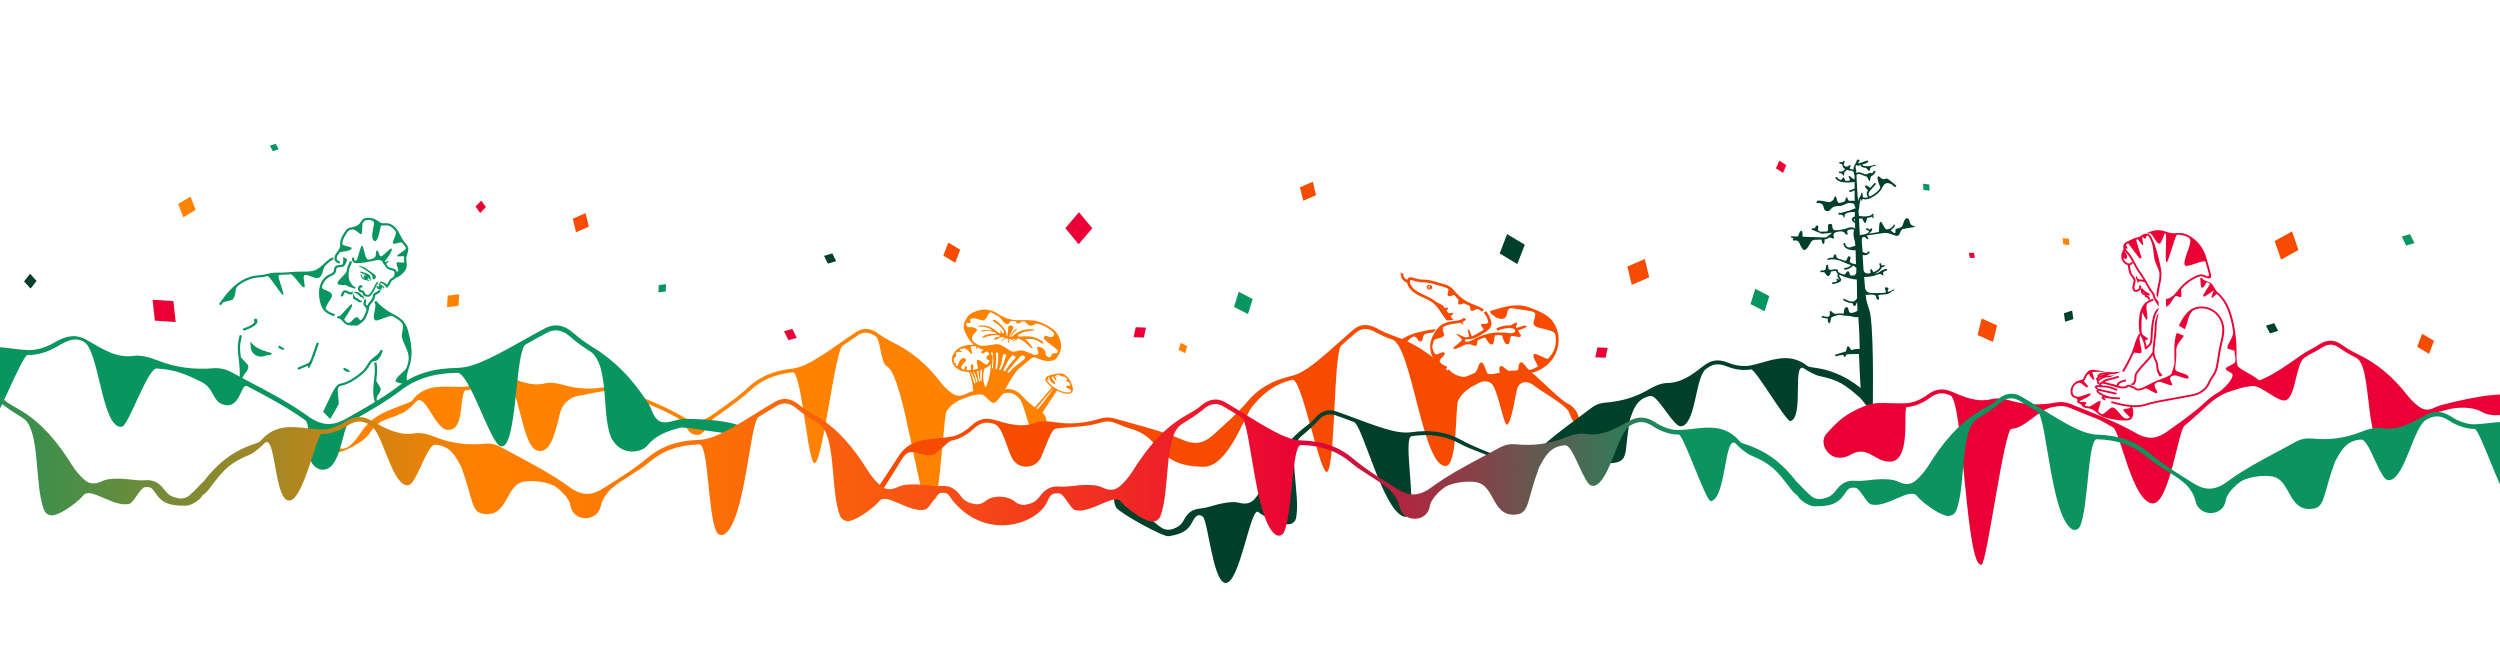<?xml version="1.0" encoding="UTF-8"?><svg id="Layer_2" xmlns="http://www.w3.org/2000/svg" xmlns:xlink="http://www.w3.org/1999/xlink" viewBox="0 0 1920 500"><defs><style>.cls-1{fill:url(#G1);}.cls-2{fill:none;}.cls-3{clip-path:url(#clippath);}.cls-4{fill:#00402a;}.cls-5{fill:#eb0036;}.cls-6{fill:#f74b00;}.cls-7{fill:#ff8200;}.cls-8{fill:#099560;}</style><clipPath id="clippath"><rect class="cls-2" width="1920" height="500"/></clipPath><linearGradient id="G1" x1="-120.15" y1="356.64" x2="1994.41" y2="356.64" gradientUnits="userSpaceOnUse"><stop offset=".03" stop-color="#0c9360"/><stop offset=".23" stop-color="#ff8000"/><stop offset=".28" stop-color="#fe7a02"/><stop offset=".33" stop-color="#fb6c08"/><stop offset=".39" stop-color="#f75412"/><stop offset=".45" stop-color="#f13220"/><stop offset=".52" stop-color="#ea0832"/><stop offset=".53" stop-color="#e90036"/><stop offset=".67" stop-color="#0c9360"/></linearGradient></defs><g id="Layer_1-2"><g id="footer"><g id="Footer"><g class="cls-3"><path id="y-4" class="cls-7" d="m256.01,344.42c1.77-1.68,2.79-1,3.67-.57,6.97,3.4,12.85-4.92,18.29-12.76,8.98-12.95,20.56-15.83,35.1-21.55,1.08-.43,2.71-1.07,3.4-1.96,8.58-11.17,19.93-10.85,30.9-10.55,3.1.09,6.3.17,9.37,0,4.73-.28,10.35-2.49,15.02-5.91,6.18-4.53,11.43-5.17,18.15-2.23,9.03,3.96,18.35,8.07,28.95,5.5,4.51-1.09,9.69.05,14.63,1.44,10.35,2.95,21.05,3.37,32.69,1.28,3.33-.58,6.75-.23,9.89,1.02,3.9,1.66,7.9,3.3,11.8,4.89,12.15,4.96,24.7,10.1,36.14,16.79,9.66,5.65,16.15,3.64,22.91-1.15,1.33-.93,2.67-1.88,4.01-2.83,8.03-5.65,16.35-11.49,23.54-18.2,9.04-8.42,19.57-12.92,34.08-14.54,6.44-.72,13.13-4.37,18.24-7.46,6.42-3.9,12.73-8.28,18.82-12.51,3.86-2.68,7.86-5.46,11.85-8.09,5.27-3.47,10.88-3.17,16.67.91,3.77,2.71,7.75,5.11,11.9,7.17,13.94,6.71,25.79,16.67,36.31,30.45,2.41,3.09,5.22,5.83,8.36,8.16,3.72,2.82,7.47,2.89,12.24.26,3.61-1.99,8.33-2.33,11.79-2.57,2.42-.17,4.87-.11,7.24-.04,3.26.09,6.36.17,9.38-.32,5.58-.9,9.53.56,13.6,5.05,3.76,4.16,8.08,7.78,12.84,10.74,4.47,2.76,6.22,5.77,6.01,10.37,0,0-3.42,16.93-10.04,8.4-4.15-4.89-6.98-23.22-10.93-27.58-3.42-3.76-6.41-4.9-11.04-4.15-3.28.53-5.58,7.57-8.84,7.49-2.3-.07-5.34-4.48-8.12-6.12-1.57-.93-7.11-.02-10.54,1.21-8.08,2.87-13.12,4.97-17.33,11.3-1.79,2.7-3.86,42.94-7.49,64.89-.89,5.38-8.94,5.56-10.43.23-8.45-30.15-17.2-94.51-28.3-99.86-4.3-2.13-4.36-19.97-8.26-22.77-4.81-3.39-9.21-3.66-13.49-.86-3.97,2.62-7.95,5.38-11.8,8.05-6.13,4.26-14.81,86.26-21.3,90.2-5.36,3.27-10.08-70.51-17.06-69.73-13.88,1.55-23.89,5.81-32.46,13.79-7.34,6.85-15.73,12.75-23.85,18.45l-4,2.8c-4.38,3.11-7.15,13.64-13.54,13.09-8.16-.71-7.5-8.9-12.45-11.8-11.26-6.59-23.7-11.69-35.79-16.62-3.89-1.59-7.9-3.23-11.84-4.91-2.63-1.03-5.5-1.32-8.28-.83-1.02.19-2.04.35-3.06.5-7.24,1.05-12.98,2.53-19.05,3.52-7.06,1.15-12.8,6.41-14.44,13.43-4.15,17.74-8.17,32.37-18.21,28.38-10.91-4.34-13.69-50.04-23.14-54.21-5.79-2.55-9.94-2.02-15.31,1.92-5.1,3.74-11.28,6.15-16.53,6.45-4.28,8.12-.34,30.35-12.78,30.33-10.73-.3-17.71-30.9-25.41-20.88-1.17,1.52-6.19,6.17-8.77,7.45-13.48,6.65-17.66,3.83-26.31,16.3-6.29,9.07-31.71,19.99-27.6,11.34Z"/><path class="cls-7" d="m793.18,314.61c.21-.26,14.86-17.03,14.59-17.25-1.56-1.26-3.07-2.59-4.29-4.16-1.23-1.58-.68-3.4,1.1-4.31,1.77-.9,3.73-1.15,5.64-1.61,1.38-.33,2.78-.47,4.22-.44,2.67.06,4.44,1.53,5.94,3.43,1.7,2.15,2.68,4.61,3.42,7.16.33,1.12.4,2.23-.2,3.27-.48.84-1.19,1.37-2.21,1.59-1.63.36-3.19-.04-4.76-.43-1.67-.41-3.26-1.01-4.75-1.84-.34-.19-11.66,17.7-11.94,18.01m19.09-25.7c-.18-.31.76-1.16.64-1.38-.18-.31-.16-.4-.62-.45-.54-.06-1.28-.39-.74-.59.34-.06,0,.02.4-.06-.78-.86-1.81-.43-2.93-.69-1.3-.3-2.43-1.46-3.74-1.26-.26.04-.34.16-.27.38.08.24-.21.27-.27-.02-.05-.23-.14-.26-.37-.22-.4.07.26.78.42,1.13.18.4,0,.49-.23.26-.14-.13-.87-1.02-1.19-1.03-.13,0-.28.13-.19.45.11.37,2.07,3.1,1.42,3.43-.52.26-2.3-2.7-3.04-3.17-.24-.15-.65,0-.68.4-.03.35.67,1.72.94,2.13.89,1.33,2.4,2.4,1.69,3.16-.86.43-1.98-.69-2.58-1.27-1.01-.98-1.63-2.35-2-3.67-.07-.23-.27-.27-.54-.19-.44.14-.37.48-.17.85.92,1.75.5,2.06-.34,1.1-.3-.34-.83.03-.57.39.17.23.37.47.5.67.42.68.89,1.33,1.47,1.89,3.43,3.29,7.31,5.74,12.06,6.69,1.07.21,2.1.29,3.15.08.64-.12,1.09-.45,1.4-.97.46-.76-1.79-1.72-3.29-2.62-.8-.47-.47-1.63.46-1.63,1.27,0,2.22.24,2.41-.08.16-.27-.22-.65-.56-.71-.38-.06-.56-.57-.26-.68.26-.09.31-.32.09-.69-.14-.24-2.25-.72-2.46-1.65Zm-23.42,21.62c-.95,4.95,12.91-14.48,13.34-15.72.09-.27-.14-.04-.28.15"/><path class="cls-7" d="m782.98,282.75c-4.96,3.8-12.99,20.43-13.3,20.49-4.05.77-8.54.2-11.8-2.41-.97-.77-1.56-.96-2.73-.52-1.92.72-4,1.03-6.13.66-1.25-.22-1.58-.58-1.67-1.74-.37-4.39-1.21-8.7-2.9-12.87-.2-.48-.44-.67-.98-.7-2.69-.12-5.34-.68-7.62-2.05-3.74-2.25-6.16-6.38-4.19-10.7,1.83-4.01,5.02-6.3,9.32-7.48,2.07-.57,4.18-.69,6.33-.61.17,0,.33-.02.5-.02.03-.24-.15-.34-.28-.44-3.26-2.69-4.96-6.27-6.63-9.91-1.59-3.47-.62-6.46,1.03-9.49,2.14-3.94,5.88-5.66,10.14-6.67,2.46-.58,5.01-.82,7.55-.2,2.08.51,4.11,1.17,5.92,2.41,3.63,2.47,7.55,4.36,11.97,5.05,2.65.42,5.32.5,7.99.37,2.67-.13,5.34-.03,8,.21,2.87.26,5.55,1.29,8.15,2.5,2.81,1.3,5.43,2.9,7.77,4.88,3.06,2.6,4.45,6.02,5.25,9.7.93,4.3-.5,8.02-2.91,11.44-1.1,1.56-2.73,2.37-4.77,2.56-3.52.33-6.81-.48-10.01-1.88-.72-.31-3.12-1.76-5.44.28m-28.69.4c.02-1.3-.25-3.61-.4-4.88-.09-.79-1.46-.8-1.37.08.12,1.24,1.32,1.86,1.34,2.91.03,1.87-.82,7.19-.56,8.46.08.41.71.38.74-.03.14-1.8.34-5.43.25-6.54Zm12.82-6.71c2.89,1.64,4.64.23,7.69-.16,2.96-.34,8.29,2.5,10.36,3.18,1.7.55,2.77.75,3.63-.78.74-1.31-2.26-5.24.01-5.11,4.97.27,5.42,3.57,5.8,5.79.64,1.74,2.48,2.34,2.87,2.32,1.12-.07,1.25-1.41,1.8-2.45.65-1.25,3.85-.39,4.35-1.31.36-.68.24-1.24-.17-1.88-1.29-2.01-10.44-7.39-10.33-9.28.15-1.23.66-2.45,3.62-1.04,2.93,1.39,5.98-1.41,3.18-3.81-2.35-2.02-4.97-3.72-7.87-4.99-.67-.29-4.35-1.63-5.48-.99-.25.14-2.97,2.23-5.15.93-1.46-1.16-2.35-2.48-2.81-2.65-.39-.14-1.32-.12-2.38-.05-.99.06-1.58,1.73-3.34,1.44-1.48-.29-.15-1.43-2.31-1.92-4.15-.93-3.96,2.69-5.33,2.48-2.51-.39-3.88-2.83-5.09-4.35-1.65-2.06-3.9-2.64-7.02-4.44-3.14-1.81-3.08,5.37-6.67,5.84-.99.13-5.59-1.7-7.34-1.61-1.12.06-3.58.06-2.2,3.06.19,1.13-2.93-.08-3.28.91-.5,1.43.7,2.93,2.3,2.9,1.56-.03,3.32-.34,5.13,1.09,3.13,2.49-6.24,4.31-2.13,9.97,1.04.9,3.53,2.91,6.37,3.22,3.61.33,10.7-1.55,12.62-1.22,3.26.56,9.18,4.89,9.18,4.89Zm-25.89-2.61c.4-.44.22-.66-.29-.79-.19-.05-.4-.06-.6-.07-1.49-.07-1.5.13-2.97.29-.64.07-.14,2.06.01,2.37.96,2.04.98,4.96-1.56,1.59-.78-1.03-4.12-3.44-4.74-2.8.2.19.34.41.09.72-.5.63-1.13-.64-1.92-.05-.68.5-.45.25-1.11.87,3.15,1.19,1.81,1.81-.63,1.38-.72-.13-1.45.22-1.85.8-.59.85.68,1.8.13,2.63s-1.67,1.14-1.74,1.49c-.2,1.11-.26,3,.48,4.03.15-.16.4-.32.68-.45.39-.17.75.31.47.61-.54.56-.66.82.25,1.68.05.05.11.1.16.15.3.34.49.23.64-.12.29-.69,1.64-4.52,2.96-5.35,3.12-1.96,4.82.73,2.59,2.56-1.07.88-1.98,2.23-2.59,3.42-.38.74.53,1.91,1.88,2.18.75.15.79-.27.77-1.41,0-.54-.01-1.06.52-1.26.98-.37,1.2,1.15.95,2.36-.1.45.04.65.54.73.93.17.86,0,1.79,0,1.29,0,1.08-1.18,1.01-2.38-.92-2.76,2.33-2.91,1.9-.05.02.76-.78,2.29-.09,2.15,1.1-.21,2.21-.43,3.29-.71,1.16-.3-1.94-6.11.1-6.86,1.85-.66,5.73,4.74,7.19,3.44.28-.25.86-.88,1.51-1.9.05-.08.08-.17.15-.25.41-.48.23-.79-.31-1.06-1.38-.7-2.06-1.11-1.85-2.3.42-1.91,2.36-1.55,2.28-1.92-.27-1.12-.08-1.01-.8-1.94-.25-.32-.53-.45-.95-.49-1.95-.18-3.19,2.53-4.34,1.24-.23-.26-.16-2.02,1.66-2.26-1.02-.52-.78-.52-1.79-.96-.13-.06-.62-.19-.69-.07-.35.57-.53.25-.45-.23.01-.06-.1-.16-.17-.22-1.29-1.07-1.08-1.05-1.95.27-.31.46-1.21-.34-.59-1.04Zm11.21,12.26c-.27.23.21,1.7-4.59,3.92-.37.19-.48.51-.57.86-.95,3.68-1.11,7.38-.01,11.12.17.57.32,1.13.5,1.72s1.04.63,1.26.07c2.19-5.68,3.31-11.49,3.42-17.68Zm12.91,6.22c-.51.61.37,1.4.98.9.12-.1,2.63-2.84,3.36-3.44,1.37-1.14,5.29-4.39,8-6.33.66-.37,1.61-2.33.24-3.01-.76-.38-1.61-.29-2.35.1-1.15.61-7.14,8.09-10.23,11.78Zm2.33-11.04c-2.62,3.14-2.93,5.36-5.04,8.79-.43.72-.83,1.86.23,2.21.77.25.94-.76,1.5-1.57s3.59-5.38,6.88-8.67c.68-.69-1.07-2.26-2.05-2.05-.59.12-1.34,1.16-1.52,1.31Zm-7.22,8.97c1.72-3.15,2.69-6.84,3.77-10.21.06-.17-.13-.55-.39-.68-.53-.25-1.14-.32-1.68-.16-.39.11-.47.35-.51.69-.1.71-.2,1.42-.35,2.11-.5,2.37-.81,4.95-1.85,7.19-1.44,2.56.3,2.71,1.02,1.06Zm-4.26-11.07c.33,2.12.2,4.24.2,6.36,0,.88-.32,3.32-.4,4.19-.05.49.07.92.48.99.47.08.63-.33.68-.56.3-1.49.65-3.95.79-5.47.13-1.49.24-3.69.09-5.2.08-1.71-1.87-2.68-1.84-.31Zm-12.24,20.99c.01-.46-.57-3.16-.58-3.23-.24-1.56-.55-3.1-.53-4.68,0-.32-.15-.44-.47-.37-.29.07-.74-.02-.65.47.31,1.6.63,3.04.85,4.66.02.12.25,2.92,1.01,3.33.08.04.37-.04.37-.19Zm1.64-8.69c.02-.38-.76-1.02-1.01-.16-.46,1.61-.39,5.53-.25,7.23.01.15-.08,1.41.72,1.47.45.03.21-1.01.22-1.15.16-1.8.2-5.33.33-7.39Zm-6.72,1.15c-.15.12-.03.26.02.38.64,1.42,1.04,2.81,1.57,4.26.08.22.65,3.82,1.36,3.52.78-.26-.36-3.47-.42-3.67-.45-1.45-1.12-2.82-1.86-4.17-.08-.15-.35-.58-.68-.31Zm1.38,9.08c1.6-.46-2.32-7.19-3.06-8.56-.09-.17-.21-.4-.44-.29-.27.13-.03.33.05.48.59,1.12,1.06,2.29,1.43,3.49.1.33,1.08,5.16,2.02,4.89Z"/><path class="cls-7" d="m780.9,260.36c-.1.46.98,1.57-1.58.3-.72-.36-1.36-1.06-1.69-.32-.37.82,2.61,1.08,2.25,1.94-.15.35-1.02-.18-1.25-.33-.78-.5-1.54-1.03-2.33-1.51-.62-.38-1.18-.12-1.23.57-.05.64.04,1.19-.19,1.8-.18.43-.82.35-.91-.03-.18-.81.44-.81.48-1.57.02-.39-.1-1.15-.63-1.29-1.14-.3-2.55.23-3.81,1.51-.67.68-.73.84-.77.88-.21.18-.52-.09-.37-.31s.34-.43.51-.63c.51-.58,1.13-1.06,1.73-1.55.59-.48.58-.49-.19-.78-.72-.27-1.43-.22-2.16-.1-2.03.36-3.61,2.62-4.9,1.82-1.04-1.1,1.36-1.89,3.77-2.29.43-.07.45-.65.03-.77-.3-.09-.6-.14-.9-.18-3.78-.53-7.29.28-10.68,1.67-.31.13-1.3.58-1.54.2-.21-.33.2-.8.47-1,2.51-1.85,6.03-2.06,9.18-1.97.25,0,.9.24,1.02-.24-.32-.55-.82-.83-1.38-1.03-2.9-1.05-5.85-1.33-8.85-.69-.41.09-.84.28-1.42.08-1.04-1.18,4.19-1.25,7.59-.76.39.06.57-.42.25-.64-.57-.38-1.17-.69-1.8-.97-1.92-.86-3.93-1.29-6.02-1.36-.64-.02-1.25.07-1.86.24-.18.05-.4.19-.53-.06-.12-.23.12-.34.26-.45.56-.44,1.26-.56,1.96-.6,3.33-.16,6.41.66,9.2,2.46,1.41.91,2.73,1.96,4.09,2.95.37.27.76.52,1.18.74.46.24.97-.24.7-.67-1-1.58,0-1.61.25-1.38.38.34.46.79.73,1.27.34.5.73.84,1.31.62.66-.24-.05-1.72-.34-2.23-1.86-2.71-2.46-3.35-5.09-5.38-.73-.57-3.26-1.3-2.74-2.52.31-.72,1.7.06,2.91.91,2.45,1.72,4.44,3.88,6.05,6.32.9,1.36,1.38,2.85,1.32,4.46,0,.19-.12.49.21.53.32.04.29-.27.35-.46.59-1.85.84-4.23.75-6.15-.01-.3.26-1.06.67-1.18.06-.02,1.13-.9,2.86.35.55.4.35,1.5.27,1.65-.98,1.99-1.65,3.78-2.89,5.64-.12.18-.51.41-.13.64.32.19.55-.02.75-.42.86-1.68,1.85-3.19,3.26-4.52.25-.27.9-.7,1.3-.94.59-.35.75.16.58.33-1.26,1.33-2.07,1.76-3.11,3.28-.41.59-.8,1.19-1.2,1.79-.11.17-.33.4-.12.57.24.2.55.08.76-.15.5-.54,1.07-1.02,1.66-1.46,3.45-2.62,7.13-4.08,11.63-4.1.96,0,2.19.06,3.15.07.24,0,.58-.05.62.27.03.29-.42.44-.65.49-1.78.4-3.43.59-5.24.8-2.42.45-4.1,1.17-5.77,2.19s-.73,1.82-.18,1.79c2.61-.12,3.2-.17,5.81-.24,4.23-.12,7.92,1.19,11.53,3.34,1.97,1.17,1.97,3.18.1,1.93-3.91-2.62-6.94-3.6-11.69-3.17-.49.04-.75.6-.26.9,1.72,1.35,3.13,3.14,4.79,5.34.15.19.47.84.23,1.02-.21.16-.59-.09-.79-.23-1.14-.79-2.07-1.81-3.06-2.75-1.88-1.8-3.21-2.88-5.59-4.07-1.4-.7-2.52-1.02-2.7-.18Z"/><path id="y-5" class="cls-8" d="m522.49,328.46c-10.88,2.71-19.31,6.27-25.58,13.99-3.69,4.57-17.93,8.26-26.02-3.8-10.13-15.1-1.37-58.93-18.17-69.12-5.34-3.32-10.4-7.07-15.13-11.21-5.85-5.01-11.56-5.94-17.47-2.82-5.49,2.9-11.01,6-16.36,9-8.51,4.77-6.3,83.26-19.62,78.09-7.79-3.02-23.68-56.41-32.87-56.27-18.27.26-31.83,4.54-43.98,13.87-10.4,7.99-22.06,14.61-33.33,21.01-1.85,1.05-3.71,2.1-5.55,3.15-6.09,3.49-6.1,38.69-22,36.29-16.12-3.97-5.92-33.5-12.01-37.91-13.87-10.01-29.45-18.22-44.59-26.16-4.87-2.56-5.12,17.5-17.52,14.37-9.69-2.44-7.25-12.49-17.72-17.69-12.84-6.38-20.78-9.43-34.24-10.22-6.98-.41-21.6,43.99-26.76,44.72-15.36,2.18-17.31-58.6-29.11-65.22-7.23-4.04-13.38-.68-20.87,3.77-7.14,4.22-15.45,6.59-22.34,6.32-4.18-.16-25.41,55.04-29.51,54.53-13.95-1.75-10.14-59.13-21.39-47.05-1.71,1.83-8.82,7.26-12.34,8.59-18.41,6.95-28.33,9.94-41.12,25.09-9.31,11.02-18.13,22.01-35.33,11.05-6.59-3.67-5.89-11.27-1.91-12.41,5.4-1.55,8.25,4.32,9.35,4.99,8.67,5.32,17.04,3.47,25.09-6.06,13.29-15.73,29.29-26.07,48.93-31.69,1.47-.42,3.67-1.05,4.68-2.12,12.55-13.47,27.3-11.63,41.55-9.84,4.03.5,8.19,1.03,12.21,1.18,6.19.24,13.79-1.93,20.3-5.8,8.6-5.11,16.19-6.85,24.58-2.16,11.28,6.3,22.26,14.38,36.38,12.38,6-.85,12.62,1.3,18.88,3.72,13.22,5.15,27.12,7.05,42.49,5.8,4.4-.34,8.82.55,12.76,2.57,4.88,2.66,9.89,5.3,14.78,7.86,15.22,8,30.95,16.27,45.03,26.45,11.9,8.58,20.6,6.77,29.99,1.39,1.85-1.05,3.71-2.11,5.57-3.18,11.16-6.34,22.7-12.9,32.9-20.73,12.81-9.83,27.08-14.35,46.18-14.63,8.48-.13,17.64-4.04,24.68-7.42,8.85-4.26,17.59-9.17,26.05-13.91,5.36-3.01,10.9-6.12,16.43-9.04,7.29-3.86,14.56-2.75,21.61,3.28,4.58,4.01,9.47,7.64,14.63,10.85,17.31,10.5,31.57,24.98,43.58,44.24,2.76,4.32,2.69,8.21,6.49,11.64,4.5,4.15,10.84,1.34,15.55.26,4.94-2.12,61.5.78,48.28,10,.58,3.62-41.49-5.14-46.1-3.98Z"/><path class="cls-8" d="m282.85,214.76c-3.07-.92-4.77-.89-5.35-4.2,0,0-.65.02-.65.02.44,1.17.29,2.11,1.17,3.16,1.35,1.28,3.37,1.48,5.16,1.93,1.07.27.7-.51-.33-.9Z"/><path class="cls-8" d="m284.63,214.46c-.08-.46.66-3.03-2.32-4.18-.98-.38-4.16-1.37-5.11-1.84l-.64.88c1.01.5,3.93,1.33,6.09,3.4.84.81,1.64,2.7,1.61,2.83l.34-.06c.09-.33.1-.69.05-1.03Z"/><path class="cls-8" d="m279.55,205.27c-1.11-.55-2.06-.87-3-.9-.21,0-1.39.17-.48.62.59.29,1.58.32,2.16.73,0,0,3.77,2.45,4.88,3.3,1.89,1.45,2.99,2.52,2.88,3.57-.06.61.15,1.22.66,1.61l.1.07c.52.41,1.3.22,1.55-.36.31-.7.55-1.54.22-2.18-.29-.57-.81-.93-1.19-1.19l-5.82-4.06c-.61-.43-1.24-.87-1.96-1.22Z"/><path class="cls-8" d="m296.78,221.22c.42-.21.81-.23.92-.69l.04-.19c1.1-.7,1.62-1.85,2.08-2.86.39-.87.77-1.7,1.44-2.14.15-.1.34-.19.53-.29.21-.11.44-.22.66-.36.91-.58,1.59-1.54,1.98-2.79.3-.97,2.8-1.34,2.69-2.35l-2.4-.67s0-.03,0-.04c0-.03,0-.07,0-.1h0c-.19-1.08-1.43-2.06-2.28-2.42-.54-.23-1.08-.34-1.61-.46-.25-.05-.49-.11-.74-.17-.72-.2-1.43-.28-1.86-.73-.53-.55-1.64-1.8-1.47-2.47.04-.17,2.17-2.09,2.05-2.22-.24-.25-2.46.94-3.17.96-.14,0-.2-.19-.15-.41.04-.2,6.57-8.26,5.3-9.82-1.07-1.32-6.85,6.69-8.59,5.78-1.14-.59-1.63-4.74-2.75-4.47s-.48,4.36-1.23,4.91-1.9,1.56-3.06,1.77c0,0-1.72.54-2.62.3-2.42-.63-3.19-10.76-4.39-10.61-1.57.2-3.15,10.33-4.63,11.49-.11.08-.76.14-.95.02-.55-.35-.54-.99-.47-1.79.02-.19.03-.36.03-.49l-1.77-.03c0,.09-.01.21-.02.34-.07.78-.21,2.4,1.27,3.34.36.23,1.18.56,1.78.56,1.86-.01,3.56-.12,5.21-.33,1.25-.16,2.5-.38,3.71-.6l3.22-.58c1.24-.22,2.51-.45,3.75-.88l.14-.05c.26-.09.5-.18.71-.19.18-.01.4.02.67.07,1.16.21,2.4.54,2.86,1.36.07.12.13.28.19.44.07.19.16.4.28.62.23.43.55.78.84,1.08.11.12.22.23.32.35.18.21.29.39.37.57.28.62.69,1.19,1.19,1.68s1.09,1.02,1.4,1.15l.13.05c.41.16.84.29,1.29.42.28.08.56.14.83.19.46.1.89.19,1.27.35.57.24,1.19.85,1.23,1.13.09.81.02,1.64-.22,2.42-.19.61-.56,1.43-1.28,1.89-.15.09-.32.18-.5.27-.23.12-.48.24-.72.4-1.08.71-1.59,1.84-2.04,2.84-.31.69-.58,1.34-1.02,1.8-.04-.04-.3-.41-1.1-.9-.9-.55-1.74-1.02-2.7-1.29-.52-.14-1.08-.4-1.33.05l-.88,1.49c-.09-.04-.06,0-.39.53h0c-.1.11.02.53.17.6.58.26,1.3.25,2.19.89s1.52,1.59,1.52,1.79h0c.25-.14.4-.4.38-.68-.05-.69-1.29-2.17-3.45-2.94,1.07-1.86,3.81.84,4.28,1.42.62.77.93,1.65.93,1.65Z"/><path class="cls-8" d="m282.25,227.89c.43.02,1.01.05,1.56-.21.4-.18.68-.47.92-.75,1.22-1.39,2.1-3,2.96-4.55.45-.81.72-1.76,1.19-2.51.21.53.77,1.65,1.4,2,1.54.86,2.76.59,2.76.59l.37-.46s-1.6-.45-2.57-1.2c-.14-.11-.64-.57-.94-.93-.16-.19-.59-.46-1.02,0l.16-.42c.39-.87.61-1.27,1.3-1.94l-.37-1.37c-1.59,1.53-2.34,3.59-3.35,5.43-.85,1.55-1.91,3.71-3.45,4.78-.61.42-2.44-.24-2.72-.66-.1-.14-.16-.37-.22-.62-.12-.45-.27-1.02-.76-1.47-.51-.47-1.15-.58-1.66-.67-.27-.05-.52-.09-.68-.17-.5-.25-.56-1.15-.27-1.79.08-.18.29-.26.45-.2.08.03.33.14.59.07.74-.19.77-1.33.06-1.62,0,0-.01,0-.02,0-.75-.28-1.55-.2-2.09.23-.33.26-.5.58-.62.84-.61,1.36-.37,3.21,1.09,3.95.41.2.83.28,1.19.34.32.06.61.11.74.22.12.11.19.37.26.65.09.35.19.74.44,1.11.52.79,1.4,1.1,2.18,1.23.43.07.82.09,1.11.1Z"/><path class="cls-8" d="m259.24,217.59c.53,2.18,6.12.56,7.58,2,.9.88,4.5,1.44,5.5,2.11l1.02-.66c-.93-.63-1.9-1.27-2.68-2.04-1.24-1.22-2.13-2.85-2.58-4.73-.39-1.63-.47-3.43-.23-5.5.15-1.32.39-2.37.75-3.31.18-.48.41-.96.64-1.46.46-.98.94-1.99,1.12-3.12l-1.75-.28c-.14.91-.55,1.78-.99,2.69-.24.51-.49,1.03-.69,1.57-.4,1.06-.35,2.3-.84,3.69-.82,2.31-7.3,7.21-6.86,9.03Z"/><path class="cls-8" d="m277.9,226.68l-.1-.04s-.05-.02-.08-.03c-.01-.02-.03-.04-.05-.08-.62-.93-1.36-1.58-2.19-1.93-1.15-.49-2.16-.35-3.58-.61l.04.5c.76.31,2.34,1.42,2.85,1.63.5.21.97.64,1.41,1.3.08.12.19.29.37.44.21.17.42.26.58.32l.07.03c.55.23,1.88.37,2.14,1.51l.33.08c.2-1.3-.51-2.58-1.79-3.12Z"/><path class="cls-8" d="m271.61,229.59c.35.26.74.41,1.07.55.08.03.17.07.25.1.55.24,1.06.55,1.51.94.05.05.11.09.16.14.32.28.68.6,1.19.79.11.04.23.07.36.09.74.13,1.89-.35,2.22-1.08,0,0-1.26.18-2.75-1.16-.58-.52-1.26-.92-1.98-1.23-.09-.04-.19-.08-.28-.12-.26-.11-.51-.2-.68-.33-.56-.41-.77-1.71-.84-2.56l-.44-.55c.1,1.21-.93,3.58.22,4.42Z"/><path class="cls-8" d="m266.65,199.56c-.03-.48-.5-.79-.94-.99l-2.18-1.28s.51,5.34-.74,5.94c-.53.25-1.24.29-1.99.34-1.18.07-2.51.15-3.43,1.14-.69.75-.82,1.68-.93,2.51-.06.49-.13.95-.29,1.32-.42.94-1.56,1.47-2.76,2.02-.33.15-.66.3-.97.46-3.25,1.66-5.72,4.84-6.79,8.74-.85,3.09-.88,6.64-.1,10.85.5,2.67,1.39,6.05,3.92,8.47,2.03,1.94,4.76,2.93,7.17,3.81l.6-1.56c-2.24-.81-4.78-1.73-6.53-3.41-2.18-2.09,4.73-8.76,4.28-11.19-.74-3.97-8.42-3.67-7.64-6.52.95-3.46,3.12-6.28,5.95-7.72.29-.15.6-.29.91-.43,1.37-.63,2.91-1.35,3.58-2.85.26-.58.34-1.18.41-1.76.09-.68.17-1.26.51-1.63.45-.48,1.28-.53,2.24-.59.85-.05,1.81-.11,2.66-.51,1.62-.77,1.79-2.49,2.6-4.01.17-.32.48-.78.45-1.16Z"/><path class="cls-8" d="m262.96,246.52l.15.19c.8.98,1.81,2.06,3.22,2.66.49.21.98.34,1.48.42.89.15,1.79.15,2.67.15.6,0,1.17,0,1.72.05.1,0,.21.02.31.03.58.06,1.24.12,1.91-.06.57-.16,1.04-.46,1.46-.77.89-.64,1.75-1.33,2.57-2.05.53-.46,1.09-.98,1.54-1.58.49-.65.82-1.36,1.14-2.04.8-1.7,1.63-3.46,2.02-5.37.07-.32.12-.65.17-.98.11-.69.22-1.35.45-1.94.33-.86.94-1.63,1.54-2.34.15-.17.29-.34.43-.51.88-1.02,1.71-1.98,2.05-3.45.06-.28.11-.55.15-.82.1-.61.19-1.18.5-1.54.24-.27.64-.46,1.07-.67.24-.12.49-.24.74-.38l.2-.11c.87-.5,1.62-.94,1.96-2.2l-1.71-.44c-.17.62-.43.77-1.19,1.22l-.2.12c-.19.11-.39.21-.61.31-.54.26-1.15.55-1.62,1.08-.62.71-.76,1.57-.88,2.34-.04.25-.08.49-.13.71-.26,1.09-.9,1.84-1.7,2.77-.13.15-.26.3-.39.45h0s-.04.05-.06.07c0,0-.01.02-.02.02h0c-.65.78-1.37,1.69-1.79,2.77-.03.07-.04.13-.07.2,0,0,0,0,0-.01-.21-.28-.46-.48-.68-.65-.13-.1-.25-.2-.33-.28-.17-.19-.26-.46-.22-.7.02-.14.09-.32.16-.5.03-.09.07-.17.1-.26.19-.55.25-1.04.17-1.5-.11-.67-.53-1.25-1.12-1.53l-.13.86c-.18.52-.52.76-.49.91.03.19,0,.42-.11.71-.03.07-.05.15-.08.22-.09.24-.2.51-.24.83-.11.72.13,1.49.64,2.05.18.19.36.34.53.47.09.07.52.62.86,1.07.29.38.41.85.32,1.3,0,0,0,0,0,0-.36,1.73-1.14,3.4-1.9,5.02-.29.61-.58,1.24-.97,1.76-.34.45-.76.85-1.29,1.32-.77.67-2.02-2.29-3.08-2.32-2.88-.06-4.02,4.82-7.16,4.26-1.12-.2-1.86-1.33-2.52-2.14l-.15-.18c-.36-.44,7.61-10.71,5.85-11.91-.87-.59-8.87,9.61-9.74,9.31l-1.06-.37-.58,1.57,1.06.37c.76.26,1.54.53,2.11.99.34.28.64.64.95,1.03Z"/><path class="cls-8" d="m262.28,227.68c.05.02.1.03.15.04.36.06.72-.08.96-.38.36-.47.54-.99.7-1.45.05-.15.11-.31.17-.46.19-.47.44-.78.7-.84.38-.1.97.27,1.48.59l.1.06c.46.29,1.09.64,1.81.81.83.19,1.65.1,2.29-.26.07-.04.2-.15.21-.22.02-.28.18-1.65.18-1.65-.54-.05-.92.2-1.18.36-.04.03-.08.05-.13.08-.24.14-.6.17-.98.08-.45-.1-.88-.35-1.25-.57l-.1-.06c-.75-.47-1.78-1.11-2.93-.81-.81.21-1.45.84-1.85,1.83-.07.17-.13.35-.19.53-.1.28-.19.54-.31.76-.28.15-.46.45-.45.77,0,.37.26.69.62.81Z"/><path class="cls-8" d="m257.18,200.04c.64,1.32,2.01,1.96,3.36,2.52l.67-1.53c-1.07-.44-2.06-.89-2.43-1.66-.14-.29-.2-.65-.18-1.07.07-1.47,1-2.77,2-4.14.95-1.32,9.58-.81,9.46-3.71-.03-.72-7.08-2.03-7.09-2.71,0-.37,0-.73.01-1.08.17-2.96,1.99-5.66,3.59-8.04.45-.67.92-1.36,1.56-1.74.53-.31,1.22-.44,1.95-.57l.23-.04c3.44-.63,6.06,4.91,7.51,3.15.35-.42.39-7.57.67-8.01.47-.74.91-1.43,1.56-1.86.56-.37,1.33-.57,2.35-.62,2.02-.09,3.58.14,4.77,1.71.83,1.1-3.5,12.53.28,14.36,3.6,1.74,4.24-12.23,5.69-11.95.86.17,1.69.11,2.49.07.49-.03.96-.06,1.42-.04,3.62.18,6.14,3.59,7.05,5.04.67,1.06-2.87,7.49-2.3,8.6.88,1.73,5.91-1.75,7.18-.16.26.33.54.65.81.96.88,1.02,1.71,1.98,1.97,3.1.29,1.25-6.4,4.6-6.88,5.97-.29.84,5.65-.33,5.5.57-.22,1.38-.06,2.76.09,4.08.14,1.21-5.75-.56-5.89.55-.35,2.74,2.95,6.35.14,7.08l-1.16,4.72c3.46-.91,8.36-5.29,8.79-8.66.17-1.3.02-2.59-.13-3.83-.15-1.28-.29-2.48-.1-3.65.12-.77.39-1.54.67-2.36.53-1.52,1.07-3.1.68-4.79-.35-1.51-1.36-2.68-2.33-3.81-.27-.31-.52-.61-.76-.91-1.16-1.46-1.99-3.1-2.88-4.83-.58-1.15-1.19-2.33-1.89-3.46-2.24-3.58-5.34-5.72-8.5-5.88-.56-.03-1.1,0-1.62.04-.72.04-1.39.08-2.03-.04-1.06-.2-2-.86-2.99-1.55-.43-.3-.87-.6-1.33-.88-2.03-1.22-4.47-1.84-6.85-1.73-1.36.06-2.43.36-3.26.91-.94.62-1.5,1.5-2.04,2.35-.27.42-.52.81-.8,1.16-1.18,1.43-3.21,2.4-6.22,2.95l-.22.04c-.81.15-1.73.31-2.54.78-.98.58-1.6,1.5-2.11,2.25-1.63,2.43-3.67,5.45-3.86,8.84-.02.4-.02.8-.02,1.18,0,.63.01,1.22-.09,1.78-.25,1.31-1.09,2.47-1.98,3.7-1.09,1.5-2.21,3.05-2.3,5-.03.69.08,1.31.34,1.84Z"/><path class="cls-8" d="m249.93,203.85c1.54-1.43,3.13-2.92,4.93-3.99.4-.24.83-.46,1.24-.5l-.18-1.66c-.78.06-1.46.41-2.02.74-1.96,1.17-3.62,2.71-5.22,4.21-2.04,1.9-3.96,3.7-6.42,4.73-2.95,1.24-6.4,1.22-9.75,1.2-.79,0-1.6-.01-2.4,0-2.38.03-4.77.22-7.08.4-2.37.19-4.82.38-7.22.4-.56,0-1.13,0-1.69,0-1.6-.01-3.25-.02-4.88.18-1.43.17-2.82.5-4.16.83-1.18.28-2.39.57-3.59.74-.81.11-1.65.18-2.47.25-.69.05-1.39.11-2.1.19-5.13.62-10.31,2.83-14.97,6.39-3.7,2.82-7.13,6.49-10.82,11.54-.24.33-.48.65-.71.98-.72,1-1.46,2.03-2.25,2.99l1.41,1.04c.81-1,1.03-1.3,1.76-2.32.24-.33,7.06-1.66,7.3-1.99,3.59-4.91.88-8.21,4.44-10.93,4.41-3.37,9.29-5.46,14.1-6.04.66-.08,1.35-.13,2.02-.19.85-.07,1.72-.14,2.59-.26,1.28-.18,2.54-.48,3.76-.77,1.36-.32,10.56,14.72,11.88,14.56,1.52-.18-4.7-14.38-3.32-15.14.81-.45,1.19-.36,1.76-.37,2.47-.02,4.95-.22,7.35-.41,2.28-.18,8.9,11.32,10.64,9.91.92-.75-1.85-8.69.02-9.25,2.84-.85,7.89,3.32,11.18,1.94,2.75-1.15,2.82-7.47,4.87-9.39Z"/><path class="cls-8" d="m188.77,251.59c-.15.05-.31.11-.47.16-.67.22-1.43.47-2.07.96l1.13,1.31c.41-.31.97-.5,1.56-.69.17-.06.34-.11.5-.17.29-.1,7.46-2.62,8.15-5.65.1-.45.56-2.07-.71-2.65-.37-.17-.94-.15-1.26.09-.31.23-.62.5-.65.91-.02.25.08.49.26.67.29.29.29.5.25.69-.31,1.35-3.71,3.32-6.69,4.37Z"/><path class="cls-8" d="m184.98,274.38c-.33-2.66-.67-5.42-.57-8.1.1-2.8.48-4.5,1.41-8.6h0s-1.73-.38-1.73-.38c-.92,4.08-1.34,5.94-1.45,8.89-.1,2.81.25,5.62.58,8.35l.07.57c.67,5.47,1.2,11.31.63,17.06l1.76.19c.59-5.9,5.6-6.31,4.92-11.87l-5.62-6.11Z"/><path class="cls-8" d="m294.02,269.11l-1.72-.43c-.57,2.19-2.52,3.69-4.58,5.27-1.28.98-2.61,2-3.65,3.23-.78.92-1.39,1.95-1.97,2.94-.32.54-.64,1.1-.99,1.61-2.14,3.21-5.34,5.62-8.49,7.75-3.23,2.19-6.76,4.31-10.75,5.05l-.16.03c-.43.08-.91.17-1.38.37-.67.3-1.16.78-1.59,1.25-2.05,2.24-3.33,4.93-4.58,7.52l-6.01,12.51,5.44,5.62,6.23-10.81c1.2-2.49-1.62-11.67.26-13.74.31-.34.64-.67,1.02-.84.27-.12.61-.18.96-.25l.17-.03c4.31-.8,8.04-3.03,11.42-5.32,3.29-2.23,6.65-4.76,8.94-8.21.37-.56.71-1.13,1.04-1.69.57-.97,1.11-1.89,1.81-2.71.93-1.1,2.95-.63,4.16-1.55,2.19-1.68,3.69-4.84,4.4-7.57Z"/><path class="cls-8" d="m238.85,275.56c-.38,1.01-.86,2.27-1.76,3.01-.49.4-1.14.68-1.77.95l-6.93,2.99.76,1.52,6.93-2.99c.71-.3.36,2.26,1.03,1.71,1.25-1.02,2.96-5.41,3.41-6.6,1.56-4.13,3.06-8.35,4.46-12.54l-1.69-.53c-1.4,4.17-2.89,8.37-4.44,12.49Z"/><path class="cls-8" d="m312.38,291.16c-.18-2.86.71-5.59,1.64-8.49.39-1.23.8-2.49,1.12-3.76,2-8.02.41-16.43-1.2-22.87-.76-3.02-1.67-6.19-3.78-8.83-2.19-2.74-5.35-4.47-8.4-6.14-.86-.47-1.75-.96-2.6-1.46-3.94-2.33-7.44-5.23-10.39-8.64l-1.36,1.04c3.08,3.55-3.01,11.73,1.11,14.15.87.51,11.5-4.14,12.38-3.66,3.03,1.66,5.89,3.22,7.86,5.69,1.9,2.37-.74,8.24-.03,11.08,1.57,6.25,6.62,11.53,4.7,19.21-.3,1.22-.7,2.46-1.09,3.66-.94,2.91-8.68,7.38-8.48,10.53.1,1.62,7.27,1.72,7.66,3.23l1.72-.36c-.37-1.44-.75-2.93-.84-4.4Z"/><path class="cls-8" d="m288.99,292.35c.54-4.62,1.11-9.4.07-14.08l-1.73.31c.98,4.42.43,9.06-.1,13.55-.06.49-.12.98-.17,1.47-.56,4.87-.98,10.49,1.09,15.59l1.65-.57c-1.92-4.75,2.14-5.37,2.67-10.04.06-.49-3.54-5.74-3.48-6.23Z"/><path class="cls-8" d="m192.19,262.3l.41,4.75c.43,4.96,5.87,8.19,10.69,6.3,1.64-.64,3.29-1.03,4.84-.59l.48-1.6c-4.77-1.35-10.73-2.96-14.15-6.4l-2.26-2.46Z"/><path class="cls-8" d="m217.28,266.94c-.95-.2-1.83-.79-2.36-1.56l-1.48.89c.79,1.16,2.06,1.99,3.47,2.3.04,0,.1.02.18.04.31.05.87.1,1.36-.19l-.94-1.43s-.04,0-.25-.04Z"/><path class="cls-8" d="m264.88,282.41l-1.48.88c.83,1.23,2.23,2.1,3.74,2.36.17.03.34.05.52.06.18.01.67.05,1.09-.21l-.89-1.29c-.06-.09-.15-.16-.26-.21-.55-.22-2.21-.84-2.72-1.6Z"/><ellipse class="cls-8" cx="281.21" cy="213.09" rx="1.69" ry="1.94" transform="translate(23.98 454.58) rotate(-80.35)"/><ellipse class="cls-8" cx="292.07" cy="220.56" rx="1.32" ry="1.51" transform="translate(25.65 471.51) rotate(-80.35)"/><path id="y-3" class="cls-6" d="m675.17,372.96c-1.77,2.06.58,5.29,2.43,3.3s14.23-22.23,14.82-23.23c6.77-11.45,12.06-2.44,23.31-3.49,3.31-.31,12.06-10.64,15.38-11.24,5.45-.99,11.58-4.29,16.46-8.85,5.12-4.8,9.39-5.87,15.75-3.95,6.37,1.93,8.85,15.28,13.55,25.64,4.45,9.79,18.37,9.7,22.73-.14s7.74-21.22,11.08-21.75c10.71-1.72,20.84-.94,32-3.97,1.04-.28,2.08-.59,3.13-.91,2.85-.86,5.87-.93,8.76-.18,4.33,1.24,7.71,3.32,11.98,4.48,13.23,3.61,16.82,8.8,22.93,15.34,6.35,6.8,13.31,14.19,34.3,14.46,19.47.71,31.44-38.53,38.24-46.62,7.93-9.44,16.27-16.8,30.57-20.18,7.19-1.71,21.52,74.77,26.7,70.67,6.29-4.95,4.9-91.71,10.77-96.94,3.68-3.28,7.48-6.68,11.3-9.92,4.11-3.48,8.75-3.75,14.2-.82,4.43,2.43,9.04,4.5,13.8,6.18,14.94,5.08,23.24,98.62,41.12,97,8.97-.82,7.2-45.81,9.32-50.04,3.59-7.15,8.59-9.99,16.67-14.01,3.42-1.72,7.28-1.03,9.31,1.14,4.52,4.47,9.05,31.47,11.46,31.24,3.42-.33,6.93-24.72,8.23-28.62,2.77-5.72,9.08-4.62,13.13-1.13,4.68,4.06,24.5,14.7,26.52,20.39,1.86,5.27,2.76,5.91,3.25,6.59.67.95,1.93,1.25,2.9.6l.53-.35c.69-.46,1.06-1.29.91-2.12-.8-4.48-3.83-9.25-8.39-11.38-5.19-2.4-20.95-18.09-25.43-21.97-4.82-4.18-9.13-5.2-14.85-3.55-3.1.9-6.35,1.21-9.76,1.53-2.48.23-5.05.48-7.56.96-3.58.69-8.47,1.65-11.98,4.18-4.65,3.35-8.58,3.76-12.82,1.29-3.57-2.03-6.86-4.54-9.77-7.46-12.74-13.05-26.38-21.94-41.8-27.18-4.6-1.62-9.07-3.62-13.35-5.98-6.57-3.52-12.46-3.13-17.53,1.18-3.84,3.26-7.66,6.67-11.35,9.96-5.83,5.2-11.86,10.57-18.07,15.46-4.95,3.88-11.47,8.54-18.1,10.12-14.95,3.54-25.37,9.58-33.75,19.53-6.66,7.92-14.6,15.09-22.28,22.01-1.28,1.16-2.56,2.32-3.83,3.47-6.45,5.86-12.97,8.79-23.78,4.12-12.8-5.54-26.57-9.3-39.89-12.94-4.28-1.16-8.66-2.36-12.95-3.6-3.44-.9-7.06-.83-10.46.2-11.86,3.66-23.1,4.58-34.35,2.83-5.34-.82-10.9-1.35-15.46.36-10.74,4.03-21.01.93-30.94-2.05-7.39-2.22-12.8-.88-18.68,4.64-4.45,4.18-10.04,7.2-14.94,8.09-3.19.58-6.55.89-9.79,1.2-11.5,1.08-23.71,1.82-31.25,14.59-.57.95-13.81,21.18-14.37,21.84Z"/><path class="cls-6" d="m1110.88,246.05l-6.57-9.54c-1.02-1.19-2.07-2.42-3.26-3.43-2.23-1.91-4.95-3.16-7.84-4.47-.84-.38-1.71-.78-2.56-1.19-3.15-1.53-7.56-4.05-9.4-8.3-.81-1.88-.85-3.68-.09-5.06.33-.61,1.46-1.88,4.75-.63,1.69.64,3.47,1.05,5.28,1.22.73.07,1.46.09,2.23.12.88.03,1.79.07,2.7.16,1.85.2,3.68.67,5.38,1.13,2.54.68,5.07,1.42,7.58,2.2,1.48.46,2.82.91,4.07,1.65,1.85,1.09,3.2,2.66,4.51,4.18.34.39.69.8,1.04,1.19,2.92,3.22,6.61,5.86,10.68,7.63.92.4,1.9.78,2.84,1.14,2.58.99,5.24,2.01,7.45,3.8l-1.43,1.57c-.79-.64-2.72-2.26-3.75-2.07-1.49.27-3.19,1.86-4.68,1.29-.97-.37-.36-3.41-1.33-3.84-1.56-.68-2.53-.9-3.97-1.81-.37-.23-3.2,1.33-4.26.72-.93-.53.18-3.5-.08-3.69-1.84-1.34-1.63-1.74-3.13-3.4-.37-.4-3.59,1.42-4.82.64-1.64-1.03,1.31-4.68-.22-5.58-1.04-.62-2.24-1.01-3.58-1.43-2.44-.76-4.89-1.47-7.36-2.14-1.73-.47-3.42-.91-5.15-1.09-.83-.09-1.66-.12-2.54-.15-.77-.03-1.56-.06-2.36-.13-2.02-.18-4.01-.64-5.9-1.36-1.21-.46-1.88-.4-1.98-.33-.62,1.13-.16,2.57.17,3.32,1.18,2.73,3.83,5.02,8.34,7.2.82.4,1.68.79,2.51,1.17,2.9,1.32,5.9,2.69,8.38,4.81,1.32,1.13,5.04,2.32,6.11,3.57l.69,1.29,1.98-.03c.55-.19,1.02.46.62.87l-.97,1.51,1.46,1.76,3.02-.31c.53-.05.85.54.5.91l-1.83,1.87,2.07,2.76-5.3.33Z"/><path class="cls-6" d="m1110.57,283.57c-4.49-1.81-8.25-5.25-10.33-9.43-2.07-4.18-2.44-9.08-1-13.43.56-1.71,1.42-3.45,2.7-5.48,1.24-1.96,3-4.43,5.62-6.05,2.82-1.74,6.21-2.28,9.73-2.71,2.84-.35,5.51-.81,6.95-2.5l1.73,1.33c-.74.87-1.68,1.49-2.69,1.95-.37.17,1.04,2.03.65,2.15-.2.06-2.21-1.59-2.41-1.54-1.35.37-2.73.54-3.91.68-3.38.42-6.38.89-8.82,2.39-2.26,1.39,1.09,5.31-.02,7.09-1.19,1.88-6.91,1.78-7.42,3.34-1.27,3.87-2.02,5.07-.18,8.78.46.92.8,1.93,1.86,2.03,1.31.12,5.52-2.91,6.42-1.02,1,2.11-4.19,3.96-3.69,6.5.32,1.62,3.26,3.03,5.65,4l-.84,1.92Z"/><path class="cls-6" d="m1125.82,264.5c-.41-.06-8.84,4.67-9.59,3.29-.67-1.23,6.31-5.47,6.49-6.69.25-1.75-5.52-4.58-3.97-4.72.52-.05,5.91,2.61,6.14,2.63.03,0,2.83-.14,2.85-.14,1.57-.02-1.44-5.27-.01-5.86,1.22-.5,1.97,5.92,3.09,5.22l7.79-4.38c2.08-1.27-1.52-2.81-1.14-4.78.14-.75,6.16.91,5.37-2.66-.51-2.29-1.81-4.43-3.34-6.28l1.73-1.27c1.72,2.07,3.01,4.5,3.74,7.03.29,1.01.6,2.34.34,3.71-.53,2.78-3.1,4.56-5.46,6.02l-2.84,1.74c-1.2.74-2.44,1.5-3.82,2.07-1.7.7-3.58,1.08-5.45,1.1-.06,0-.17,0-.3-.02-.19-.02-.44-.04-.74-.02-.81.07-1.71.42-1.78.92-.04.29.26.69.66.87.47.21,1.09.24,1.9.1,1.81-.31,3.45-1.19,5.18-2.13.44-.24.87-.47,1.31-.7,6.6-3.4,14.39-4.83,21.94-4.03.37.04.75.08,1.12.13,1.29.16,2.51.3,3.72.23,1.37-.08,2.86-.72,2.94-1.74.05-.57-.41-1.23-1.1-1.61-.83-.45-1.9-.55-2.74-.58-3.37-.12-6.71.61-9.64,2.13l-1.09-1.84c3.28-1.7,7.01-2.52,10.78-2.38,1.1.04,3.84-2.64,5.09-1.95.55.3-1.09,3.36-.66,3.74.78.69,6.68-2.69,8.08-1.23,1.09,1.14-6.56,3.1-6.51,3.37s2.28,3.71,2.25,3.97c-.18,2.3-4.96.06-7.23.19-1.41.09-1.22,6.1-2.43,6.35-3.83.8-4.53-6.66-4.9-6.7-2.73-.29-2.54-.38-5.27-.06-.68.08-.83,5.92-1.68,6.54-2.98,2.19-5.5-4.95-6.09-4.82-3.01.67-2.82.72-5.52,2.11-.43.22-.68,3.75-1.1,3.97-1.82.98-3.87-1.3-6.05-.93-.77.13-1.47.15-2.09.06Z"/><path class="cls-6" d="m1123.45,293.81c-4.74-.97-10.1-5.76-12.36-8.9l1.82-1.15c1.93,2.69,5.29,4.63,9.47,5.49,3.75.77,6.03-1.3,9.97-2.76,2.2-.82,3.28-6.87,4.39-7.76,2.91-2.31,4.75,7.79,5.68,8.15,3.53,1.34,5.9,1.17,9.1.14.65-.21-1.03-5.62,1.15-5.89,2-.25,4.62,3.88,6.71,3.62,2.05-.25,4.1-.06,6.08.11.92.08.19-6.62,2.85-6.59,2.36.02,4.71,6.5,7.08,5.76,1.85-.58,3.67-1.38,5.39-2.33,1.44-.79-4.93-7.57-2.63-9.69,1.42-1.32,9.72,4.61,10.95,3.31,5.02-5.31,6.63-10.95,5.47-18.07-.77-4.69-12.76-4.19-16-7.1-2.96-2.65,3.24-8.79-1.01-10.63-2.5-1.08-13.09-2.16-15.64-2.7-7.16-1.51-1.62,8.84-9.52,8-4.39-.47-6.82-4.06-7.43-3.87l-.71-1.99c.61-.18,1.23-.37,1.86-.57,7.39-2.26,16.59-5.07,24.33-3.43,2.73.58,5.31,1.58,7.94,2.64,4.2,1.7,8.24,3.47,11.46,6.36,3.61,3.23,6.05,7.85,6.9,13,1.26,7.72-1.24,15.77-6.7,21.54-5.45,5.76-13.63,9-21.88,8.66-.97-.04-1.95-.13-2.89-.21-1.94-.18-3.78-.34-5.59-.12-1.84.22-3.58.84-5.43,1.49-.65.23-1.33.47-2,.68-5.77,1.86-14.09,2.57-19.43,4.75-3.42,1.39-8.9.17-9.39.07Z"/><path class="cls-6" d="m1079.39,263.63l-4.28-2.01c3.16-2.53,8.98-5.26,13.85-6.39,4.38-1.01,9.68-2.24,13.94-2.44l-2.4,2.62c-1.65.08-5.06.36-6.48,1.46-2.14,1.66-.46,4.79-2.99,5.38-2.02.47-2.49-3.36-4.53-3.73-2.54-.46-5.5,3.83-7.11,5.11Z"/><path class="cls-6" d="m1098.11,218.64c-1.12-.17-2.15.56-2.31,1.61s.63,2.05,1.75,2.21,2.15-.56,2.31-1.61-.63-2.05-1.75-2.21Zm-.38,3.63s-2-2.15.88-3.38c0,0-1.07,1.34-.88,3.38Z"/><path class="cls-6" d="m1075.76,209c-.17,1.31-.47,6.83,6.25,8.65l-.29-2.63s-1.43-.14-2.72-1.2c-.86-.71-1.66-2.97-1.15-4.3.03-.07-.07-.13-.12-.08l-.77.74c-.11.11-.31.08-.39-.06l-.63-1.14c-.04-.08-.17-.06-.18.03Z"/><path class="cls-4" d="m1469.96,173.61c-1.67-.18-2.99-1.4-3.26-2.96-.28-1.58-.94-3.24-2.5-3.03-1.73.24-2.91,5.77-3.38,6.22-1.45,1.39-4.02,1.82-4.67,1.94-.95.17.11,3.11-.89,3.18-1.55.11-2.7-2.11-3.19-2.02-.37.07,3.96-2.77,3.12-4.29-.78-1.41-1.22,3.04-5.92,3.54-2.13.22-3.67-6.15-4.98-5.82-1.55.39-.91,7.73-1.44,7.83-3.84.69-6.85,1.21-7.75,1.33,1.75-1.18,3.11-2.65,2.67-4.24l-1.31.33c-.15,2.39-1.38-1.48-3.6.13-.85.61,3.17,1.15,2.49,2.39-2.61,2.45-5.49,2.07-5.85,2.11-.53.05-.94.31-1.16.71,0,0,0,0,0,.01l-.62-13c1.28-.09,1.3-.14,2.28-.21.44-.03,1.31,3.46,2.47,3.51.94.04,1.22-3.9,1.62-3.94,2.53-.25,3.27-.85,3.4-.89,0,0,1.26,1.45,1.57,1.27.21-.13-.64-1.88-.48-2.05.37-.39.65-1.2-.28-1.66-.04-.02-1.11,3.29-10.67,1.86l-.33-4.42c.61-.33.56-3.1.7-3.73.28-1.29.44-2.31.57-3.12.15-.92.3-1.88.49-2.01,0,0,.2,1.59.68,1.67.27.04.45-1.54.74-1.47,1.73.42,3.88.94,8.53-1.95,5.01-3.11,6.23-6.02,6.39-6.47.14-.27,1.61-3.45,3.6-3.69,3.37-.4,5.25,2.5,6.35,3.14l1.19-1.17c-1.45-.84-6.75-6.16-8-5.48-3.68,1.99-5-2.8-6.33-1.59-1.21,1.1,1.92,8.37,1.92,8.37,0,.03-.98,2.8-5.86,5.83-.83.52-1.57.91-2.22,1.21-.29-.25-.85-.82-.98-1.63-.13-.82.19-1.71.96-2.64,2.69-3.26,4.83-5.46,4.85-5.48l-.99-.86s-1.22,1.25-2.95,3.23c-.17.19-.34.4-.52.6-.26.3-3.19-2.63-4-1.62-.8,1,2.35,3.51,2.14,3.78-1.01,1.22-1.01,2.01-.82,3.18.14.85.57,1.51.97,1.96-1.78.55-2.88.29-3.88.05-.3-.07-.4-3.89-.72-3.94-.52-.09-1.33,3.61-1.83,3.94-.66.44-.79,1.25-1.04,2.86-.1.61-.42-4.14-.59-3.27l-.65-11.72c.36-.19-.4-.52-.37-.77.03-.26.78-.47.3-.74l-.16-3.14c.09-.37.27-.72.58-.94.76-.51,2.31-.23,4.39.79,1.02.5,1.99.84,2.91,1,.59.11,1.53,3.49,2.07,3.46.62-.04.83-3.53,1.38-3.75,2.57-1.04,3.4-3.66,3.43-3.77l-.83-.23c-.41-.11-.85.11-.99.49-.87,2.31-1.67.52-2.99,1.05-1.4.56-2.31,1.63-4.36.62-2.66-1.31-4.56-1.54-5.81-.69-.05.04-.1.08-.14.11-.08-.41.45-1.58.17-2-.25-1.78-.93-2.91-.17-3.83.35-.42,1.01.19,1.7.23.7.04,1.18-.75,1.79-.8-.01.25.03.55.19.85.47.89,1.71,1.39,3.79,1.54.71.05,1.72,2.26,2.35,2.25,1.21-.01.52-1.01,1.6-2.6.44-.64,2.41-.89,3.78-1.35.57-.19-.7-.7-.7-.7-.03.01-2.71,1.42-6.91,1.12-2.14-.15-2.6-.68-2.69-.84-.11-.2,0-.42.02-.47,3.1-.6,4.65-2.13,4.73-2.21l-.99-.86c-3.48,1.3-6.4,2.33-6.93,2.25-1.05-.16,2.89-2.77-.24-2.95-1.12-.06-.98,1.87-1.6,2.61-.71.85-1.96,3.35-1.87,5.18-.24-.12-2.57-.41-2.76-.93-.39-1.03,1.12-2.42.67-2.58-1.2-.43-2.33,2.27-4.84.61-1.02-.68-.37-2.28.4-3.23l-1.07-.77c-.25.31-.45.63-.61.97-.17.38-2.47-.14-2.63.23-.59,1.37,2.24,1.34,2.25,1.54,0,.61.15,1.22.44,1.8.37.76.96,1.4,1.7,1.89-.49.79-1.92,2.58-4.28,1.75l-.48,1.19c.67.23,1.29.32,1.86.3.42-.02,1.59,1.99,1.96,1.87.48-.16.13-2.48.51-2.75.72-.51,1.26-1.17,1.62-1.75.77.3,1.65.48,2.59.52,1.35.06,2.31.43,2.86,1.11,0,0,0,0,0,0,.22,1.41.55,2.64.72,3.21-.02.34-.01,1.51-.09,2.31-1.08.77-3.26-2.88-4.29-2.57-1.04.23,2.24,3.74-.2,3.84-.85.04-1.63.03-2.32,0-.7-.03-.83-2.57-1.39-2.66-.77-.12-1.91,2.19-2.45,2-2.49-.88-2.76-2.28-2.76-2.29l-1.34.15c.02.18.66,4.47,10.32,4.08,2.1-.09,3.54-.2,4.52-.34,0,1.57,0,3.22,0,4.94-1.06.59-2.83,1.44-4.02,1.43l-.02,1.27h0c1.31.01,2.92-.67,4.05-1.25.01,2.56.03,5.27.06,8.1-.76-.14-2.35-.22-4.31-.06-.52.04-1.37-2.87-1.93-2.78-.65.09-1,3.19-1.68,3.34-.99.23-1.99.53-2.98.91-3.33,1.31-2.38-5.05-4-4.85-1.3.16,0,2.52-3.8,4.23-1.49.67-5.77-1.33-9.95-1.03l-.96,1.92c7.96-.77,4.11,4.8,7.81,6.04,3.66,1.23,2.71-3.98,9.35-3.75,1.77.06,3.55-.59,5.34-1.54,3.17-1.69,5.58-.37,6.76-.11.02,1.96.86,1.48.89,3.55-1.12-.27-3.18,1.31-5.32,1.79-2.52.57-4.02,1.05-5.02,1.37q-1.47.47-2.13-.03l-.84,1c.67.5,1.15.78,1.68.65,2.49-.62,2.24,2.35,2.99,2.11.97-.31-1.24-2.95,3.63-3.86,2.85-.54,4.06-.43,4.59-.19.02,1.31-.02,1.88,0,3.23-1.5.28-2.19,1.52-2.34,2.24-.24,1.16,1.39,2.19,2.48,2.74.03,1.43.06,2.87.09,4.33-.25-.21-.55-.4-.89-.56-1.35-.63-3.02-.57-4.97.18-2.14.83-3.69,1.12-7.4,1.62,0,0-2.04.11-2.68-.07-2.4-.67-.85-4.5-2.61-4.74-4.19-.55-.92,4.19-2.93,5.76-.19.15-3.07.06-3.9.19-.88.13-1.75-.06-2.46-.5-.68-.42-.92-1.25-.61-1.96.16-.38.3-.78.27-1-.21-1.55-1.36-2.46-2.89.87l-1.79-.15-.6,1.13,7.9,3.2c.29-.02,3.83-.29,7.99-.8l-4.83,3.72-17.99-.65s.29-4.48-.94-4.57c-1.26-.09-2.58,4.39-2.58,4.39l-5.26-.14-.17.89,2.18.71-.56.52c-.47.44-.13,1.19.54,1.17l1.22-.08c1.36-.09,2.63.67,3.1,1.88.85,2.16,2.31,5.28,3.69,5.44,1.69.2,3.81-3.38,5.02-5.75.64-1.25,1.95-2.06,3.41-2.11l4.95-.15s.16,3.31,1.37,3.29c1.26-.02.9-3.48.9-3.48l1.63-.13,1.11-.77c.7-.49,1.63-.56,2.41-.21.81.37,1.78.7,2.09.39.25-.25.04-.94-.24-1.59-.39-.88-.11-1.9.68-2.5l.82-.62c8.43-2.47,6.75,2.62,8.95,1.77,1.57-.6-3.27-4.02,4.55-4.04,1.08,0,.1,2.95.25,3.32.09,4.27,1.32,4.9,1.43,9.37-1.49.08-4.43,2.18-6.34.75-.94-.7-1.46-1.64-1.58-2.86l-1.35.12c.15,1.57.85,2.83,2.08,3.74,2.15,1.6,5.39,1.72,7.14,1.65.09,0,.17,0,.25-.01.09,3.55.19,7.14.29,10.76-3.03-.48-4.21-1.02-4.56-1.61-.77-1.3,1.37-3.63-.23-4.37-2.14-.99-1.44,2.82-3.34,3.35-.5.14-2.53-.91-3.43-1.07-4.97-.9-2.79-3.29-4.1-3.78-1.62-.61-1.55,2.4-1.86,2.39-2.78-.09-4.3.77-4.39.81l-.06,1.17s1.16-.56,3.18-.67c1.87-.11,4.91.15,8.71,1.97,2.63,1.26,4.73,2.02,6.37,2.47-.94.92-2.73,2.24-5.35,2.23v1.27c.13,0,.27,0,.41,0,3.4-.14,5.56-2.16,6.42-3.15.99.2,1.97,1.7,2.5,1.7.04,1.46,0,2.42-.02,3.48-.03,1.43-1.29,2.58-2.81,2.54-.8-.02-1.04-.11-1.93-.18-.37-.03-.17-3.11-1.63-3.15-1.22-.04-2.23,2.58-2.61,2.52-1.84-.28-2.25-.33-3.54-1.08-1.73-1-1.69-1.58-1.67-1.89.01-.21.04-.57-.27-.85-.43-.38-1.06-.33-3.39-.06-1.07.12-.99.16-1.94.26-2.67.27-1.07-3.95-2.47-3.87-2.12.12.06,4.22-2.82,4.3-2.9.09-2.45.11-2.48.11l.05,1.27s2.2,0,2.89-.06c.21-.02,1.79,3.2,3.19,3.03,1.36-.17,1.98-3.58,2.07-3.59,1.14-.1.32-.04,1.66-.19.65-.07,1.64-.18,2.16-.2,0,.64.24,1.34,1.32,2.16-.4,1-.54,2.63.9,4.06.43.43.34.65.31.72-.1.26-1.39-1.19-1.98-.96-.97.39.58,1.95.36,2.04-.95.36-2.3.68-3.98.87l.16,1.26c1.77-.2,5.97-.88,6.71-2.79.18-.47.23-1.21-.59-2.03-.9-.9-.87-1.84-.72-2.44,1.42.78,3.31,1.51,5.26,2.11.51.16,1.03.31,1.54.45.5.14.99.26,1.47.38,2.19.53,4.15.84,5.18.81.18,5.95.05,8.68.24,14.53-.61.47-1.73,2.43-3.53,2.41-3.45-.04-6.48-2.27-6.51-2.29l-.84,1c.14.1,3.41,2.51,7.32,2.56.19,0,.45,2.29,1.54,2.17,1.31-.15,1.31-2.54,2.04-2.92.07,2.21.14,4.41.22,6.59-8.92,4.83-5.67-2.57-7.96-2.75-3.34-.26-1.91,5.17-2.93,4.97-1.58-.31-3.14-.35-5.39.04-2.41.42-3.47-2.35-4.51-2.09-1.62.4,1.02,3.44-1.74,4.34-1.23.41-4.05-.54-4.41-.71,0,0,.06.03.13.1l-.99.88c.32.32,3.03,1.14,4.87,1.07.26-.01-.22,3.97,1.59,3.5.81-.21.66-4.08,1.59-4.46.96-.39,2.16-.88,3.88-1.42,1.83-.57,3.16-.31,4.69,0,1.1.22,2.24.44,3.66.38,2.33-.1,6.22,1.74,8.15.81,1.18,15.16.77,15.39,1.11,24.56-1.54-.07-3.53.12-6.39.83-.47.12-1.55-3.22-2.73-2.82-1.04.35-1.07,3.78-1.53,3.91-3,.82-5.22,1.73-8.29,2.57l.37,1.22c1.89-.51,3.82-.88,5.7-1.15.5-.07.91,1.81,1.4,1.75.48-.06,1.04-2.05,1.51-2.09,3.94-.36,7.39-.31,9.39-.23.39,10.49.84,18.96,1.19,24.71l-.17,8.88,8.29,10.46s0,.01,0,.02l1.24,1.62c0-.49,1.13-55.32-1.64-75.08-.89-6.4-2.99-7.95-3.76-16.07,4.66-.51,6.91-.25,7.63.67.93,1.19.2,3.33,2.19,2.94.99-.19.31-2.07-.12-3.02-.33-.73,2.6-.83,5.59-1.04,2.5-.17,3.58-1.33,4.39-1.98.69-.56,1.04-.84,1.98-.7l.22-1.26c-8.65,4.89-3.12-.61-4.62-1.08-5.37-1.7-.1,3.4-2.21,3.77-2.57.45-7.56.35-11.18.18-2.31-.1-4.18-1.8-4.36-3.98-.23-2.75-.42-5.37-.64-8.22,1.35-.07,5.79-.08,9.2-1.59,4.71-2.1,4.65,1.05,5.48.43.84-.63-2.48-2.6,3.03-4l-.32-1.24c-3.16.73-4.2,1.51-5.11,2.19-.76.57-1.37,1.02-3.33,1.37-.37.06-.74.12-1.11.18,2.21-.85,4.24-2.03,5.12-3.67.28-.51.39-.53.42-1.09,0-.14,2.53-.3,2.43-1.24-.12-1.14-2.41-.03-2.44-.21-.11-.62-.36-1.26-.76-1.92l-1.17.63c.73,1.22.84,2.28.31,3.25-.73,1.35-2.61,2.4-4.72,3.17-.34.12-.81-2.73-1.9-2.24-1.07.47.1,2.83-.29,2.94-.71.19-1.41.28-2.08.32-1.7.1-3.16-1.09-3.27-2.69-.3-4.2-.51-7.87-.7-11.44.45.06,1.03.11,1.64.08.8-.03,1.66-.19,2.37-.62.77-.46,1.25-1.15,1.43-2.06l-1.33-.23c-.11.55-.38.94-.82,1.21-.94.56-2.45-.62-3.33-.77-.26-5.12-.73-7.28-.61-9.26,0,0-.15-2.31,1.65-2.32,1.43,0,2.08,2.03,2.85,1.76,1.79-.62-1.42-2.42-.4-2.88,1.69-.22,4.36-.64,12.64-1.86,4.29-.63,8.84,2.65,10.72,2.16,2.09-.55,2.17-4.89,4.02-5.22,2.63-.47,4.84-.87,6.25-1.1,1.26-.21,2.65-.09,3.18-1.19l-.82-.09Zm-46.47-4.84s.15-.23,1.11-.43c0,.47.02.94.03,1.41-.64-.39-1.11-.8-1.13-.98Z"/><path id="y" class="cls-4" d="m857.68,379c-1.58,1.21-3.41,5.45-.43,10.81,2.25,4.04,37.21,23.34,40.44,21.97,9.96-1.5,14.61-4.54,17.5-10.01,2.5-4.72,4.53-8.06,8.71-4.88,3.98,4.58,7.62,49.04,16.93,50.78,11.18,2.1,19.65-59.73,25.6-54.37,2.83,2.56,15.76,9.2,22.82,9.36,2.94.07,5.53-1.89,6.09-4.61,3.76-18.11-7.61-53.15,3.57-62.54,3.83-3.29,9.9-8.35,13.14-12.22,4.02-4.7,8.44-6.13,13.53-4.38,4.73,1.64,9.51,3.42,14.13,5.15,6.88,2.57,21.66,65.83,37.81,72.5,2.17.9,4.67-.22,5.35-2.37,4-12.62-5.28-58.31,1.3-59.23,14.56-2.02,25.88-.29,36.7,5.63,9.27,5.07,20,7.7,29.13,12.62,3.22,1.73,8.02,5.8,9.93,10.37,4.39,10.47,21.46,7.28,20.99-3.99-.2-4.85,5.99-12.35,8.68-14.45,5.43-4.24,17.59-7.33,22.98-6.3,11.44,2.2,13.62,20.62,29.28,16.21,9.02-2.54,5.54-9.76,10.08-33.43,2.57-7.04,4.79-15.25,15.39-17.53,5.05-1.08,14.4,17.31,21.17,22.43,1.18.89,2.81,1.11,4.18.47,9.93-4.68,9.48-37.31,17.43-43.54,5.24-4.1,9.61-4.65,16.12-2.03,6.2,2.48,13.11,3.33,18.55,2.28,3.31-.64,27.11,40.61,30.31,39.7,10.87-3.1.63-48.2,11.1-39.99,1.59,1.24,7.92,4.68,10.89,5.31,15.51,3.27,19.55,6.46,31.62,16.92,2.46,2.38,8.44,6.32,7.96,2.33-1.35-4.4-1.66-3.98-3.65-6.69-12.54-10.86-24.69-17.08-41.01-19.14-1.21-.16-3.05-.38-3.98-1.12-11.67-9.16-23.16-5.89-34.27-2.72-3.13.89-6.38,1.81-9.56,2.43-4.9.94-11.2.15-16.86-2.13-7.48-3.01-13.01-2.3-19.09,2.44-8.17,6.39-16.61,12.99-28.08,13.13-4.88.06-9.87,2.57-14.54,5.27-9.86,5.71-20.67,8.92-33.05,9.81-3.54.28-6.94,1.52-9.82,3.61-3.55,2.71-7.2,5.42-10.76,8.05-11.09,8.21-22.56,16.71-32.48,26.51-8.39,8.27-15.52,7.91-23.66,4.78-1.6-.61-3.21-1.22-4.83-1.84-9.67-3.67-19.67-7.47-28.76-12.44-11.42-6.24-23.33-8.09-38.55-5.97-6.76.94-14.53-1.04-20.55-2.87-7.57-2.3-15.14-5.13-22.46-7.87-4.64-1.73-9.43-3.52-14.2-5.17-6.28-2.17-11.92-.4-16.76,5.26-3.14,3.74-7.44,6.44-11.14,9.63-12.47,10.47-21.08,24.48-28.21,41.25-1.65,3.77-3.8,7.3-6.39,10.49-3.05,3.84-6.87,4.89-12.42,3.45-4.19-1.09-9.1-.21-12.68.44-2.51.45-5,1.16-7.39,1.84-3.3.93-6.44,1.83-9.65,2.12-5.93.53-9.57,3.05-12.55,8.68-2.12,4.02-4.43,5.48-8.32,6.98-2.71,1.04-5.77.86-8.29-.52-7.19-3.94-31.91-29.06-35.04-26.66Z"/><path id="y-2" class="cls-5" d="m1904.77,315.7c-2.1-1.26-12.15-4.83-26.89-.69-8.49,3.06-14.53-.24-20.25,11.99-1.99,4.27-8.01,25.58-19.11,24.68-25.31-2.06-14.9-70.22-29.15-76.99-4.54-2.21-8.88-4.8-13-7.72-5.08-3.54-9.37-2.57-13.86.41-4.16,2.77-8.67,4.48-12.71,7.31-6.43,4.52-6.65,28.16-13.47,32.36-5.62,3.47-19.44-11.45-26.78-10.58-14.6,1.72-25.11,6.26-34.08,14.71-7.68,7.25-17.79,15.8-17.79,15.8-4.6,3.3-11.76,59.89-24.3,59.63-15.47-.31-25.16-55.25-30.38-58.27-11.89-6.87-9.05-5.27-21.8-10.38-4.11-1.65-8.34-3.36-12.49-5.09-2.78-1.07-5.79-1.36-8.71-.83-1.08.2-2.15.38-3.21.54-11.44,1.72-21.13,16.29-31.97,16.76-5.61.25-18.93,103.32-22.99,104.34-12.11,3-13.94-125.7-23.91-130.02-6.1-2.64-10.47-2.07-16.11,2.11-5.34,3.97-11.83,6.54-17.36,6.89-3.36.22,4.33,43.66-14.01,41.81-11.3-.25-16.19-13.22-29.96-4.79-14.17,7.08-24.06-7.57-18.39-15.86,9.44-10.59,15.15-16.07,30.42-22.18,8.41-2.73,10.34-2.19,21.89-1.94,3.26.07,6.63.14,9.86-.03,4.98-.36,10.88-2.7,15.79-6.32,6.48-4.8,12-5.51,19.09-2.46,9.52,4.12,19.36,8.38,30.5,5.61,4.73-1.18,10.2,0,15.4,1.43,10.98,3.04,22.25,3.42,34.45,1.15,3.5-.63,7.09-.28,10.41,1.01,4.12,1.73,8.34,3.43,12.45,5.07,12.81,5.15,26.05,10.48,38.13,17.46,10.21,5.89,17.02,3.73,24.1-1.35l4.2-3c8.42-5.99,17.13-12.19,24.67-19.3,9.47-8.92,20.51-13.71,35.78-15.51,6.77-.8,13.79-4.68,19.14-7.96,6.74-4.14,13.34-8.79,19.73-13.28,4.05-2.85,8.33-4.56,12.52-7.36,5.52-3.69,11.34-4.63,17.45-.37,3.98,2.83,8.19,5.33,12.58,7.48,14.71,6.98,27.24,17.39,38.39,31.82,2.55,3.23,5.53,6.1,8.84,8.54,3.93,2.95,7.89,2.99,12.89.2,2.75-1.53,30.78-8.3,43.99-9.18,5.95-.39,12.16-1.69,13.3,3.91,2.63,12.9-13.89,14.08-23.31,8.43Z"/><path class="cls-5" d="m1630.36,192.39c-.1.17-.19.33-.25.46-1.01,2.02-1.25,4.19-.68,6.12.66,2.2,2.46,4.01,4.59,4.6.05.01.09.02.14.03.13,1.4.35,2.8.66,4.18.28,1.26.65,2.6,1.44,3.79.29.44.63.84.96,1.22.55.64,1.06,1.25,1.28,1.94.34,1.05-.02,2.24-.36,3.39l-.06.19c-.42,1.42-.74,3.06.05,4.49.28.5.64.87,1.07,1.1.17.09.37.17.61.22.58.12,1.36.08,2.38-.43.93-.46,1.56-1.01,1.92-1.65,0,.01.05.58.05.82,0,.37,0,.72.09,1.03.03.11.06.21.09.32.18.64.39,1.43,1.13,1.92.21.14.43.23.65.27.33.07.66.05.97,0-.04.11-.07.23-.08.35-.04.44.11.88.43,1.19.39.39.88.5,1.27.59.21.05.41.09.51.16.18.12.31.48.4.75l.31.91,1.42-.4-.31-.91c-.15-.44-.37-1.09-.98-1.5-.34-.23-.73-.32-1.03-.39-.22-.05-.44-.1-.51-.17-.02-.02-.01-.08,0-.12.12,0,.29-.01.48-.02.24-.01.62-.03.88-.04,0,0,.02.01.03.02.45.39,1.16.13,1.23-.43.03-.27.05-.51-1.03-1.2-.33-.21-.66-.37-.98-.54-.16-.08-.33-.16-.49-.25-1.32-.71-2.46-1.8-3.21-3.06h-.03s0,.01,0,0l-.11.07-1.13.59c.04-.07.08-.14.11-.21.43-.95.23-2.32-.84-2.97l-.77,1.19c.33.2.44.75.25,1.19-.2.45-.66.84-1.39,1.21-.39.19-1.11.48-1.57.24-.21-.11-.36-.33-.45-.5-.54-.98-.28-2.24.07-3.45l.06-.19c.38-1.29.82-2.75.35-4.19-.31-.96-.94-1.71-1.56-2.43-.31-.37-.61-.72-.85-1.09-.67-1-.99-2.18-1.24-3.31-.28-1.26-.48-2.54-.61-3.82,1.1-.14,2.05-.87,2.42-1.85.18.35.36.69.54,1.03.93,1.79,1.89,3.63,3.02,5.37.47.73.98,1.44,1.48,2.13.35.48.69.97,1.03,1.46.71,1.04,1.38,2.12,2.02,3.21-.07-.02-.13-.03-.2-.05l-1.15-.26c-.32-.07-.72-.16-1.16-.1,0,0,0,0-.02,0-.89.09-1.78-.34-2.2-1.1-.26-.48-.41-.97-.53-1.62h0c-.6.46-.77,1.26-.44,1.94.16.33.28.69.36,1.05.08.39.33.72.67.93-.26.61-.12,1.36.37,1.85l.03-.34c.06-.54.45-.99,1.01-1.14.49-.13,1.12-.19,1.63-.1.28.05,1.11.25,1.11.25.22.05,1.15.3,1.51.42.35.62.7,1.25,1.04,1.86.3.54.6,1.07.9,1.6.75,1.34,1.51,2.64,2.46,3.86.12.16.25.32.38.48.45.56.88,1.09,1.14,1.67.19.41.3.86.41,1.34.09.38.19.78.33,1.17.55,1.54,3.13,5.57,4.12,6.68l-.35-4c-.95-1.06-1.91-1.83-2.36-3.1-.12-.33-.2-.67-.29-1.03-.13-.52-.26-1.05-.5-1.58-.34-.75-.85-1.38-1.34-1.98-.12-.15-.25-.3-.36-.45-.89-1.14-1.62-2.39-2.34-3.68-.3-.53-.6-1.06-.89-1.6-1.28-2.31-2.61-4.69-4.14-6.93-.34-.5-.69-.99-1.04-1.48-.48-.68-.98-1.38-1.44-2.08-1.09-1.67-2.03-3.49-2.94-5.24-1.42-2.73-2.88-5.56-4.98-7.99-.21-.25-.43-.49-.65-.73-.68-.75-1.32-1.47-1.76-2.28-.29-.55.23-.29.8-.31.46-.02.71-.52.44-.89l-.82-1.11c-.32-.44-.28-1.03.12-1.38.34-.29.74-.55,1.22-.78l8.52,11.28c.62.82,1.95.24,1.66-.72-1.49-5.02-4.49-13.22-3.71-13.42.26-.07.52-.13.78-.18.52-.12,3.56,4.8,4.09,4.6.82-.31-.98-5.82-.31-6.27.34-.23,1.92,1.55,2.25,1.36.62-.36.56-2.92,1.57-2.55.88.32,1.46,1.26,1.96,2.23,2.97,5.78,2.28,10.63,3.71,16.8.68,2.94,3.57,7.5,3.61,10.51.04,3.07-.61,6.15-1.25,9.14-.47,2.19-.95,4.46-1.16,6.74l1.22,2.21c.21-2.21.95-6.47,1.41-8.63.65-3.06,1.32-6.22,1.28-9.43-.04-3.16-.77-6.27-1.47-9.27-1.46-6.25-2.96-12.71-6.01-18.64-.6-1.18-1.41-2.45-2.79-2.96-1.54-.56-3.1.04-4.14.65-.38.22-.73.46-1.08.7-.63.43-1.23.83-1.89,1.08-.43.16-.89.26-1.38.37-.28.06-.56.12-.84.2-1.25.33-2.38.88-3.48,1.4l-3.25,1.56c-1.1.53-1.92,1.2-2.49,2.06h0c-.7,1.08-.63,2.39-.25,3.48.03.26-.38.97-.55,1.28Zm15.95,32.61c-.21-.14-.33-.44-.44-.79.32.29.65.56,1.01.81-.25.04-.46.06-.57-.02Zm-13.09-30.51c.21.23.42.47.63.7,1.67,1.94,2.94,4.19,4.12,6.44l-1.24-.37c-.17.56-.71.99-1.32,1.07-.29.03-.62,0-1-.11-1.63-.45-3.02-1.86-3.54-3.59-.48-1.59,1.78,1.44,2.54-.32.97-2.22-1.82-5.06-1.73-5.21.05-.09.1-.18.15-.27.43.59.91,1.14,1.39,1.67Z"/><path class="cls-5" d="m1649.04,233.25c1.07-.94,3.61-2.06,4.98-2.52l-.53-1.34c-1.43.48-4.18,1.66-5.48,2.81-1.89,1.66-3.34,4.04-4.19,6.86-.8,2.63-1.02,5.42-1.14,7.8-.16,3.29-.15,6.8,1.05,10.1.33.93.76,1.82,1.17,2.69.39.82.79,1.68,1.1,2.53.62,1.69,1.17,3.53,1.06,5.46h.04s0,.01,0,.01l1.3.73c.35-.58.92-1.04,1.53-1.53.46-.38.94-.76,1.36-1.23,1.69-1.92,1.79-4.6,1.88-6.75.19-4.82.49-9.94,1.77-14.89.55-2.1.97-3.41,2.05-4.74l1.21-2.8c-2.94,1.5-4.1,4.81-4.71,7.16-1.32,5.08-1.62,10.28-1.81,15.17-.08,1.95-.17,4.37-1.55,5.92-.34.38-.75.72-1.19,1.07-.14.11-.28.23-.42.34-.15-1.55-.61-3-1.1-4.36-.33-.91,2.64-.67,2.24-1.52-.4-.84-4.19-2.83-4.5-3.69-1.11-3.08-.22-12.75-.07-15.9.11-2.3,3.16,7.02,3.92,4.52.78-2.59-1.63-10.41.06-11.91Z"/><path class="cls-5" d="m1658.39,187.14c1.89.11,3.42-8.22,4.59-7.85,1.69.53-.83,22.05,1,22.2,1.2.1,6.34-19.9,7.8-21.04.98-.76,3.18.19,4.38.33,1.66.2,2.73.5,4.72,1.66,4.58,2.66-5.07,16.66-2.9,21.31,1.1,2.38,15.19-5.02,15.89-2.54l1.93,6.87c.28.99.56,1.99.71,3,.11.79-.7,1.39-1.48,1.1,0,0,0,0,0,0-.34-.13-.67-.29-1.02-.47-.47-.24-.96-.48-1.5-.65-2.29-.73-4.62.12-6.4.94-4.58,2.11-8.68,5.2-11.87,8.94-.58.68-1.13,1.38-1.67,2.07-.95,1.21-1.93,2.45-3.04,3.53-1.35,1.32-3.51,2.94-6.13,3.16l.23,5.89c2.42-.2,4.79-5.91,6.98-8.05,1.17-1.14,3.51,1.61,4.48.37.53-.67-.25-5.41.31-6.06,3.06-3.59,7-6.55,11.39-8.57,1.53-.7,3.51-1.44,5.28-.88.42.13.83.34,1.27.56.37.19.75.38,1.16.53,1.27.49,2.48.43,3.31-.16h0c.17-.12.28-.31.29-.52h0c.08-1.75-.42-3.5-.85-5.05l-1.93-6.87c-.71-2.54-1.45-5.16-2.6-7.64-2.29-4.93-6.22-9.19-11.07-12.01-2.18-1.27-4.15-1.99-6.04-2.22-1.35-.16-2.68-.07-3.97.02-1.14.08-2.22.15-3.3.07-1.65-.13-3.23-.63-4.91-1.16-1.22-.38-2.48-.78-3.77-1.03-3.45-.66-7.86.57-10.94,2.05l1.58.31c2.79-1.34,4.95,7.67,8.12,7.85Z"/><path class="cls-5" d="m1629.78,284.93l1.27.77c2.22-3.41,4.05-7.09,5.81-10.64.57-1.15,1.16-2.34,1.68-3.56.76-1.8,5.48.92,6.05-.9.82-2.61-2.46-9.92-1.13-12.33.22-.4.6-.39.61-.39l-.66-1.81c-.79.14-1.12,1.22-1.28,1.52-1.4,2.53-2.27,5.29-3.11,7.97-.56,1.79-1.15,3.65-1.88,5.39-.49,1.18-1.08,2.35-1.64,3.48-1.75,3.52-3.56,7.16-5.74,10.51Z"/><path class="cls-5" d="m1647.49,279.71c2.06-2.21,4.17-4.49,5.88-6.95.14.81.35,1.62.67,2.41.21.52.45,1.02.69,1.5.31.62.6,1.21.8,1.83.34,1.01.44,2.07.54,3.19.07.72.14,1.47.28,2.21.37,1.95,1.22,3.83,2.45,5.45l1.96-1.14c-1.1-1.44-2.62-2.79-2.94-4.52-.13-.68-.19-1.36-.26-2.09-.11-1.15-.22-2.34-.61-3.5-.24-.7-.56-1.36-.88-2-.24-.48-.46-.93-.65-1.4-.92-2.3-.87-4.89-.71-7.13.15-2.05.42-4.12.68-6.13.33-2.57.68-5.22.78-7.87.04-.89.05-1.8.06-2.67.03-2.86.86-7.88,1.8-10.54l-1.36,1.65c-1.01,2.86-1.89,5.87-1.92,8.83,0,.87-.02,1.76-.05,2.63-.1,2.59-.44,5.21-.77,7.75-.26,2.03-.53,4.12-.69,6.21-.07.94-.12,1.93-.09,2.95h-.01c-1.77,2.99-4.31,5.73-6.77,8.37-1.77,1.9-3.6,3.87-5.14,5.93-.81,1.08-1.59,2.28-1.85,3.68-.11.58-.11,1.16-.12,1.72,0,.23,0,.47-.02.7-.05,1.07-.27,1.93-.66,2.63-.45.79-1.79,1.45-2.56,1.65l2.01.79c1.15-.31,1.24-.63,1.87-1.75.5-.89.77-1.94.83-3.22.01-.25.01-.5.02-.75,0-.53.01-1.02.1-1.5.21-1.13.89-2.17,1.6-3.12,1.49-2,3.3-3.94,5.04-5.82Z"/><path class="cls-5" d="m1671.8,255.7c-1.43,2.62-1.88,8.41-1.93,12.64-.02,1.41.03,2.85.07,4.23.06,1.92.13,3.9.02,5.83-.18,3.14-2.17,8.29-2.49,8.87-.09.11-.4.45-.5.54-2.05,1.37-4.49,2.27-6.85,3.15-.88.33-1.8.66-2.68,1.02-2.45.99-4.82,2.2-7.11,3.37-1.13.58-2.3,1.17-3.45,1.73-1.52.73-3.14,1.45-4.81,1.43-.5,0-.87-.08-1.15-.24-.14-.08-.28-.19-.44-.32-.11-.09-.22-.17-.33-.26-.56-.41-1.16-.79-1.91-1.06l-2.33-.93c-.39-.13-.81-.21-1.4-.21-.58,0-1,.37-1.41.73-.1.09-.2.17-.29.25-1.72.7-3.74.45-5.86-.09.06-.23.21-.62.41-1.04.03-.05.37-.62.47-.68,1.5-1,3.27-1.53,5.1-1.81l-.29-1.4c-2.04.32-4.08.93-5.75,2.04-.16.15-.45.4-.61.68-.08.13-.73,1.19-.83,1.51-.57-.07-6.02-1.51-8.37-2.08-.38-.09-.45-.59-.1-.75.78-.37,1.74-.56,2.64-.74,2.69-.54,5.34-1.29,7.9-2.23l-.57-1.32c-2.48.91-5.07,1.64-7.68,2.17-1.75.35-3.93.79-4.9,2.53-.47.04-.97.16-1.39.47-.24.18-.44.43-.56.71l-.11-.11c-.25-.27-.46-.6-.54-.85-.12-.38.22-.88.58-1.27.39-.42.97-.72,1.57-1.01,1.46-.71,2.7-1.22,4.02-1.39.47-.06.94-.08,1.45-.1.75-.03,1.29-.11,2.01-.43.92-.42,2.6-1.42,2.6-1.42-.41.24-2.03.54-2.86.65-.64.08-1.01.06-1.84-.06-.4-.06-.83-.11-1.24-.07.8-.25,1.61-.52,2.33-.78.6-.21,1.25-.3,1.9-.28.35.01.71.02,1.06,0,1.07-.03,1.56-.37,2.58-.64l3.18-1.36c-.91.24-4.9.55-5.85.58-.71.02-1.43-.02-2.18-.06-.45-.03-.91-.05-1.37-.06-1.89-.05-3.78.13-5.61.54-1.1.25-2.53.78-3.08,1.93-.16.34-.15.72.03,1.06.02.03.04.06.06.08-.33.22-.64.47-.93.75-.26.26-.47.74-.36,1.18.07.41.32.73.75.99-.18.51-.21,1.04-.06,1.52.24.75.88,1.33,1.63,1.49.04,0,.09.02.13.02.02.19.08.38.17.54-.97-.14-2.14-.28-3.04.41-.21.16-.36.34-.44.55-.12.3-.1.63.05.92.31.59,1.14,1.09,1.44,1.17l1.18-.68c-.33-.16-1.16-.51-1.07-.97.11-.47,1.13-.09,1.79,0l.22.03c.92.13,1.84.16,2.73.18.77.03,1.49.05,2.22.13,2.81.31,5.51,1.44,8.12,2.54l.57-1.29c-2.71-1.14-5.52-2.32-8.56-2.65-.79-.09-1.47-.03-2.23-.1-.27-.02-.53-.03-.73-.06,0,0-.93-.23-1.01-.8-.02-.23.06-.31.22-.43.26-.19.69-.24,1.36-.16,1.2.14,2.41.49,3.58.83l6.1,1.78c2.92.85,5.98,1.57,8.62.42h0s.03-.01.04-.02c.04-.02.07-.03.11-.04v-.03c.14-.12.28-.24.41-.35.14-.13.36-.31.46-.37.28.02.61.14.92.27l2.33.93c.51.2,1.03.41,1.44.7.09.07.18.14.27.21.19.15.4.32.65.46.27.15.57.27.91.34.3.06.63.1.99.1,2,.02,3.81-.77,5.49-1.58,1.17-.57,7.63,4.19,8.77,3.61,2.26-1.15-6-6.99,1.71-8.68,1.63-.36,8.72,3.02,9.59,2.7,2.45-.91-5.1-6.39,2.28-7.68,2.1-.37,11.71,4.59,10.94,1.48-.89-3.61-10.56-3.19-10.36-6.71.11-1.99,1-8.54.94-10.49-.05-1.37-.09-2.79-.07-4.17.05-4.01,4.52-8.05,5.85-10.47l-5.4-2.24Zm-57.31,31.98c.68-.15,1.57-.47,2.26-.55-.62.19-1.39.55-1.85.67-.67.17-2.21.87-2.31.77-.22-.21,1.02-.69,1.9-.89Zm-3.08,3.6s-.09-.18-.1-.18c.74-.71,1.71-1.18,2.63-1.51.39-.15.54.11-.82.57-.72.24-1.03.69-1.71,1.13Z"/><path class="cls-5" d="m1621.75,306.27c2.09.24,4.22.37,6.32.38l-.04-1.42c-2.04,0-4.11-.13-6.15-.37-.53-.06-1.09-.13-1.44-.18h-.04c-2.69-.46-8.12-3.12-8.79-4.18-.08-.13-.01-.32.09-.37.2-.09.52.02.81.09l12.78,2.86.3-1.38-12.78-2.86c-.41-.09-.93-.21-1.47-.1-.75.15-1.29.74-1.29,1.4,0,.47.26.84.48,1.11,1.14,1.4,2.72,2.25,4.42,2.81-.51.19-.86.61-.91,1.09-.05.5.21.98.76,1.41.55.43,1.2.78,1.88.99l.43-1.34c-.49-.15-.97-.4-1.37-.72-.06-.05-.11-.09-.14-.12.15-.02.36.01.57.05,1.89.32,3.73.63,5.58.84Z"/><path class="cls-5" d="m1704.4,275.59c.55-3.41,1.11-6.93,1.87-10.34.16-.71.32-1.42.49-2.12.84-3.57,1.71-7.26,1.44-11.03-.39-5.44-3.23-10.53-7.6-13.61-4.63-3.26-10.99-4.03-15.83-1.91-5.49,2.41-8.52,7.71-11.39,13.39l4.53,2.91c2.75-5.45,2.46-12.79,7.52-15.01,4.37-1.91,10.12-1.21,14.31,1.75,4.01,2.83,6.62,7.51,6.98,12.53.25,3.56-.59,7.15-1.41,10.62-.17.71-.34,1.43-.49,2.14-.77,3.45-1.34,6.99-1.89,10.42-.16,1.02-.33,2.05-.5,3.07-.49,2.97-1.01,5.63-2.27,8-.49.93-1.09,1.79-1.72,2.71-.6.87-1.22,1.77-1.74,2.73-.33.6-.61,1.22-.88,1.82-.48,1.04-.93,2.03-1.57,2.9-.06.08-.12.15-.18.23-2.52,3.13-6.28,5.29-10.61,6.09l-22.5,4.13c-3.56.65-7.25,1.33-10.78,2.34-.49.14-.99.29-1.48.44-1.23.37-2.51.76-3.79,1.02-2.54.52-5.4.61-8.75.28-4.9-.48-9.78-1.74-14.5-2.96l-.35,1.36c2.45.63,4.94,1.28,7.46,1.82,2.38.51,4.8.94,7.23,1.18.69,1.88-5.06.88-5.26,2.29-.18,1.23,5.68,5.53,4.86,6.13-.55.4-1.35.52-2.13.58-4.27.34-6.77-7.79-10.97-8.61-2.26-.44-6.67,6.35-8.68,5.06-.82-.52-1.55-1.17-2.31-1.85-.65-.58,2.41-7.43,1.66-7.96-1.56-1.1-7.12,4.41-9.02,4.1-.29-.05-.58-.08-.87-.12-.77-.1-1.5-.19-2.13-.47-.46-.2,1.95-2.08.69-2.81-1.02-.59-4.39.49-4.67-.43-.35-.92,9.13-3.78,8.43-5.98-.39-1.21-7.23,2.71-10.49,2.33-.34-.04-.62-.26-.92-.38-.55-.21-1.06-.4-1.44-.72-.45-.38-.77-.99-.94-1.83-.76-3.59,1.8-8.05,5.64-7.84,1.5.08,4.8,4.93,6.18,3.04.51-.7-3.78-3.99-3.03-4.66.63-.56.92-1.31,1.18-1.97.07-.18.14-.36.22-.53.44-1,1.16-1.9,1.85-2.78.33-.42,3.02,5.03,4.38,4.68.66-.17-1.86-6.1-1.12-6.1l7.32-.15,3.01-.06-9.96-1.49c-.88,0-2.38.28-3.31.8-.67.37-1.12.94-1.52,1.44-.75.94-1.52,1.92-2.03,3.07-.08.19-.16.39-.24.58-.22.57-.43,1.11-.82,1.45-.46.41-1.18.54-1.94.69-.23.04-.46.09-.69.14-4.42,1-7.5,5.64-6.59,9.93.25,1.16.73,2.05,1.43,2.64.58.49,1.25.74,1.9.99.29.11.56.21.81.33.61.29,1.18.82,1.09,1.29-.02.09-.06.2-.1.32-.14.4-.35,1.01.08,1.58.31.41.8.55,1.06.62l.56.16c.67.19,1.23.65,1.58,1.31.36.69,1.02,1.28,1.8,1.62.84.37,1.72.48,2.57.59.27.03.55.07.82.11,1.66.27,3.26.92,4.62,1.88.68.48,1.29,1.02,1.94,1.6.78.69,1.58,1.41,2.51,2,1.75,1.12,3.77,1.69,5.71,2.11.57.12,1.14.23,1.68.34,4.3.84,8.75,1.7,13.23,1.34,1-.08,2.05-.24,2.89-.86,1.24-.91,1.55-2.42,1.76-3.88.21-1.5-.06-3.59-.69-5.55,2.85.18,5.37.04,7.66-.42,1.34-.27,2.65-.67,3.92-1.05.49-.15.97-.29,1.46-.43,3.47-.99,7.11-1.66,10.64-2.31l22.5-4.13c4.67-.86,8.75-3.2,11.48-6.6.07-.09.14-.18.21-.28.73-.98,1.23-2.08,1.71-3.14.27-.58.54-1.18.84-1.74.48-.89,1.09-1.76,1.67-2.6.63-.9,1.27-1.84,1.8-2.84,1.36-2.55,1.89-5.32,2.4-8.41.17-1.03.34-2.05.5-3.08Z"/><path class="cls-5" d="m1718.47,280.73c-.18-.86-.36-1.75-.5-2.61-.43-2.73-.39-5.56-.35-8.29.02-1.16.03-2.37.02-3.56-.06-3.55-.42-7.29-1.17-12.15-.75-4.81-1.91-11.08-4.35-16.98-1.94-4.7-4.45-8.53-7.46-11.38-.28-.27-.57-.53-.87-.8-.91-.82-1.76-1.6-2.39-2.53-.33-.49-.6-1.02-.89-1.59-.5-1-1.03-2.03-1.93-2.86-1.05-.96-2.42-1.47-3.74-1.97-1.69-.64-3.23-1.33-3.73-2.62l-1.38.27c.75,1.91-.62,12.99,4.6,3.67.59-1.05,2.11-.14,2.84.7.4.46-6.02,8.93-5.2,9.6,1.16.95,8.44-5.07,8.18-4.47-4.73,11.07,1.69,1.95,2.62,2.8.28.26.56.51.84.77,2.86,2.71,5.25,6.38,7.11,10.88,2.38,5.76,3.53,11.93,4.26,16.66.74,4.79-4.47,9.51-4.41,12.99.02,1.17,5.57,1.33,5.55,2.48-.04,2.79,1.43,5.87.36,8.52-.49,1.21-7.17,3.79-7.14,4.68.1,2.36,5.46,3.12,5.35,4.96-.39,6.08-11.98,14.06-12.81,16.03l33.21-10.56c1.24-2.95-16-9.57-16.64-12.66Z"/><path class="cls-1" d="m1991.83,366.48c-11.29-14.82-23.09-24.25-40.2-29.76-1.27-.41-3.19-1.03-4.05-2.04-10.7-12.71-23.69-11.2-36.25-9.74-3.54.41-7.21.83-10.75.92-5.45.13-12.06-2-17.68-5.69-7.43-4.88-13.51-5.14-20.98-.91-10.04,5.7-20.43,11.59-32.78,9.53-5.25-.88-11.12,1.02-16.67,3.19-11.73,4.61-23.97,6.17-37.44,4.78-3.86-.37-7.75.39-11.26,2.21-4.35,2.4-8.81,4.78-13.16,7.09-13.55,7.22-27.56,14.68-40.17,23.94-10.66,7.81-18.24,6.01-26.36.87-1.6-1-3.21-2.01-4.82-3.03-9.64-6.06-19.62-12.32-28.39-19.76-11.01-9.32-23.43-13.74-40.19-14.27-7.44-.24-15.39-4-21.49-7.25-7.66-4.09-15.23-8.78-22.54-13.32-4.63-2.87-9.43-5.84-14.21-8.64-6.31-3.69-12.72-2.77-19.05,2.75-4.12,3.66-9.28,5.91-13.89,8.82-15.48,9.52-27.53,23.83-38.54,41.57-2.53,3.98-5.54,7.59-8.96,10.72-4.05,3.79-8.35,4.24-14.03,1.53-4.28-2.05-9.73-2-13.71-1.95-2.79.03-5.59.35-8.31.67-3.73.43-7.29.84-10.79.54-6.47-.54-10.89,1.62-15.21,7.47-3.08,4.17-5.85,5.39-10.33,6.34-3.11.66-6.37-.14-8.79-2.19-4.38-3.72-8.56-8.73-10.94-10.78-11.1-14.34-22.77-23.54-39.57-28.95-1.27-.41-3.19-1.03-4.05-2.04-10.7-12.71-23.69-11.2-36.25-9.74-3.54.41-7.21.83-10.75.92-5.45.13-12.06-2-17.68-5.69-7.43-4.88-13.51-5.14-20.98-.91-10.04,5.7-20.43,11.59-32.78,9.53-5.25-.88-11.12,1.02-16.67,3.19-11.73,4.61-23.98,6.17-37.44,4.78-3.86-.37-7.75.39-11.26,2.21-4.35,2.4-8.81,4.78-13.16,7.1-13.55,7.22-27.56,14.68-40.17,23.94-10.66,7.81-18.24,6.01-26.36.87-1.6-1-3.21-2.01-4.82-3.03-9.64-6.06-19.62-12.32-28.39-19.76-11.01-9.32-23.43-13.74-40.19-14.27-7.44-.24-15.39-4-21.49-7.25-7.66-4.09-15.23-8.78-22.54-13.32-4.63-2.87-9.43-5.84-14.21-8.64-6.31-3.69-12.72-2.77-19.05,2.75-4.12,3.66-9.28,5.91-13.89,8.82-15.48,9.52-27.53,23.83-38.54,41.57-2.53,3.98-5.54,7.59-8.96,10.72-4.05,3.79-8.35,4.24-14.03,1.53-4.28-2.05-9.73-2-13.71-1.95-2.79.03-5.59.35-8.31.67-3.73.43-7.29.84-10.79.54-6.47-.54-10.89,1.62-15.21,7.47-3.08,4.17-5.85,5.39-10.33,6.34-3.11.66-6.37-.14-8.79-2.19-5.48-4.65-16.78-5.46-22.7-.44-2.42,2.06-5.68,2.85-8.79,2.19-4.48-.95-7.26-2.17-10.33-6.34-4.32-5.85-8.74-8.01-15.21-7.47-3.5.3-7.06-.12-10.79-.54-2.71-.31-5.52-.64-8.31-.67-3.98-.05-9.43-.1-13.71,1.95-5.68,2.71-9.98,2.26-14.03-1.53-3.42-3.14-6.43-6.74-8.96-10.72-11.01-17.74-23.06-32.05-38.54-41.57-4.61-2.91-9.77-5.16-13.89-8.82-6.33-5.52-12.73-6.44-19.05-2.75-4.79,2.8-9.58,5.77-14.21,8.64-7.31,4.54-14.88,9.23-22.54,13.32-6.1,3.25-14.05,7.01-21.49,7.25-16.76.54-29.18,4.95-40.19,14.27-8.77,7.43-18.75,13.7-28.39,19.76-1.61,1.02-3.22,2.03-4.82,3.03-8.11,5.14-15.7,6.94-26.36-.87-12.61-9.25-26.62-16.72-40.17-23.94-4.35-2.31-8.81-4.69-13.16-7.09-3.51-1.82-7.4-2.58-11.26-2.21-13.47,1.39-25.72-.17-37.44-4.78-5.55-2.17-11.42-4.07-16.67-3.19-12.35,2.07-22.73-3.83-32.78-9.53-7.48-4.23-13.55-3.97-20.98.91-5.62,3.69-12.23,5.82-17.68,5.69-3.54-.09-7.2-.51-10.75-.92-12.56-1.45-25.55-2.96-36.25,9.74-.85,1.02-2.78,1.63-4.05,2.04-16.79,5.41-28.47,14.61-39.57,28.95-2.38,2.05-6.56,7.06-10.94,10.78-2.42,2.06-5.68,2.85-8.79,2.19-4.48-.95-7.26-2.17-10.33-6.34-4.32-5.85-8.74-8.01-15.21-7.47-3.5.3-7.06-.12-10.79-.54-2.71-.31-5.52-.64-8.31-.67-3.98-.05-9.43-.1-13.71,1.95-5.68,2.71-9.98,2.26-14.03-1.53-3.42-3.14-6.43-6.74-8.96-10.72-11.01-17.74-23.06-32.05-38.54-41.57-4.61-2.91-9.77-5.16-13.89-8.82-6.33-5.52-12.73-6.44-19.05-2.75-4.79,2.8-9.58,5.77-14.21,8.64-7.31,4.54-14.88,9.23-22.54,13.32-6.1,3.25-14.05,7.01-21.49,7.25-16.76.54-29.18,4.95-40.19,14.27-8.77,7.43-6.91,10.35,2.04,2.77,10.44-8.84,22.24-13.01,38.28-13.53,7.25-.23,6.43,53.66,13.24,67.27,1.16,2.31,4.07,3.1,6.22,1.66,16.01-10.74,19.23-85.72,26.1-89.98,4.62-2.86,9.39-5.82,14.14-8.6,5.12-2.98,10.15-2.21,15.41,2.37,4.25,3.79,11.79,8.38,16.55,11.38,13.88,8.54,8.69,50.7,16.34,70.61,1.15,2.99,4.33,4.72,7.47,4.08,7.55-1.55,20.1-11.63,22.63-15.09,5.31-7.26,23.31,9.37,35.36,6.37,3.65-.91,8.42-12.49,12.2-12.82,5.37-.45,5.52,1.27,9.15,6.17,4.2,5.68,9.79,8.25,20.79,8.03,3.53.89,12.02-3.46,14.33-8.18,1.88-1,4.33-3.7,5.59-5.57,10.87-14.26,14.57-18.69,30.56-25.42,3.06-1.29,9.17-6.44,10.63-8.17,9.59-11.4,7.57,44.29,19.91,43.44,10.62-.74,20.93-51.22,24.61-51.13,6.05.15,13.29-2.16,19.45-6.2,6.47-4.25,11.27-4.47,17.71-.81,9.78,5.57,15.83,42.85,27.42,46.27,1.59.47,3.3-.09,4.39-1.34,6.25-7.14,12.61-29.93,18.25-29.67,11.84.54,15.87,9.48,20.03,17,9.6,26.11,7.31,35.01,17.51,36.16,17.7,1.99,16.35-19.43,28.2-24.15,5.58-2.23,19.25-1.06,25.93,2.73,3.31,1.88,11.46,9.23,12.21,14.8,1.75,12.94,20.71,13.27,23.33.48,1.14-5.58,5.48-11.14,8.59-13.74,8.82-7.37,19.81-12.44,28.75-20.03,10.44-8.84,22.24-13.01,38.28-13.53,7.25-.23,6.43,53.66,13.24,67.27,1.16,2.31,4.07,3.1,6.22,1.66,16.01-10.74,19.23-85.72,26.1-89.98,4.62-2.86,9.39-5.82,14.14-8.6,5.12-2.98,10.15-2.21,15.41,2.37,4.25,3.78,11.79,8.38,16.55,11.38,13.88,8.54,8.69,50.7,16.34,70.61,1.15,2.99,4.33,4.72,7.47,4.08,7.55-1.55,20.1-11.63,22.63-15.09,5.31-7.26,23.31,9.37,35.36,6.37,3.65-.91,8.42-12.49,12.2-12.82,5.37-.45,5.52,1.27,9.15,6.17,26.19,31.54,65.16,17.3,72.51.44,2.43-5.59,3.78-6.62,9.15-6.17,3.78.32,8.55,11.91,12.2,12.82,12.05,3,30.05-13.64,35.36-6.37,2.53,3.46,15.08,13.55,22.63,15.09,3.14.64,6.32-1.09,7.47-4.08,7.65-19.92,2.46-62.07,16.34-70.61,4.77-3,12.3-7.6,16.55-11.38,5.26-4.58,10.29-5.35,15.41-2.37,4.75,2.78,9.53,5.74,14.14,8.6,6.87,4.26,10.09,79.24,26.1,89.98,2.15,1.44,5.06.65,6.22-1.66,6.81-13.61,5.99-67.51,13.24-67.27,16.03.52,27.84,4.69,38.28,13.53,8.94,7.58,19.93,12.65,28.75,20.03,3.11,2.6,7.45,8.17,8.59,13.74,2.62,12.79,21.58,12.45,23.33-.48.75-5.57,8.9-12.92,12.21-14.8,6.68-3.79,20.35-4.95,25.93-2.73,11.85,4.72,10.5,26.15,28.2,24.15,10.2-1.15,7.9-10.06,17.51-36.16,4.16-7.52,8.19-16.46,20.03-17,5.64-.26,12,22.53,18.25,29.67,1.09,1.25,2.8,1.81,4.39,1.34,11.59-3.42,17.64-40.7,27.42-46.27,6.44-3.66,11.24-3.44,17.71.81,6.16,4.03,13.41,6.34,19.45,6.2,3.68-.09,20.99,51.55,24.61,51.13,12.29-1.42,10.32-54.84,19.91-43.44,1.45,1.72,7.57,6.88,10.63,8.17,16,6.73,19.69,11.15,30.56,25.42,1.26,1.87,3.72,4.57,5.59,5.57,2.3,4.73,10.8,9.07,14.33,8.18,10.99.22,16.59-2.34,20.79-8.03,3.63-4.9,3.78-6.62,9.15-6.17,3.78.32,8.55,11.91,12.2,12.82,12.05,3,30.05-13.64,35.36-6.37,2.53,3.46,15.08,13.55,22.63,15.09,3.14.64,6.32-1.09,7.47-4.08,7.65-19.92,2.46-62.07,16.34-70.61,4.77-3,12.3-7.6,16.55-11.38,5.26-4.58,10.29-5.35,15.41-2.37,4.75,2.78,9.53,5.74,14.14,8.6,6.87,4.26,10.09,79.24,26.1,89.98,2.15,1.44,5.06.65,6.22-1.66,6.81-13.61,5.99-67.51,13.24-67.27,16.03.52,27.84,4.69,38.28,13.53,8.94,7.58,19.93,12.65,28.75,20.03,3.11,2.6,7.45,8.17,8.59,13.74,2.62,12.79,21.58,12.45,23.33-.48.75-5.57,8.9-12.92,12.21-14.8,6.68-3.79,20.35-4.95,25.93-2.73,11.85,4.72,10.5,26.15,28.2,24.15,10.2-1.15,7.9-10.06,17.51-36.16,4.16-7.52,8.19-16.46,20.03-17,5.64-.26,12,22.53,18.25,29.67,1.09,1.25,2.8,1.81,4.39,1.34,11.59-3.42,17.64-40.7,27.42-46.27,6.44-3.66,11.24-3.44,17.71.81,6.16,4.03,13.41,6.34,19.45,6.2,3.68-.09,20.99,51.55,24.61,51.13,12.29-1.42,10.32-54.84,19.91-43.44,1.45,1.72,7.57,6.88,10.63,8.17,16,6.73,19.69,11.15,30.56,25.42,2.16,3.19,7.8,8.84,8.08,4.2-.56-5.28-.98-4.86-2.58-8.34Z"/><polygon class="cls-4" points="23.48 221.64 18.49 216.14 23.08 210.23 28.07 215.73 23.48 221.64"/><polygon class="cls-4" points="1157.48 179.79 1171.03 187.93 1165.31 202.81 1151.76 194.66 1157.48 179.79"/><polygon class="cls-6" points="728.32 186.3 737.44 191.77 733.6 201.78 724.48 196.31 728.32 186.3"/><polygon class="cls-6" points="1760.26 177.7 1765.21 191.99 1751.87 199.4 1746.93 185.1 1760.26 177.7"/><polygon class="cls-6" points="1860.22 256.31 1869.34 261.78 1865.51 271.78 1856.38 266.31 1860.22 256.31"/><polygon class="cls-6" points="442.37 178.33 439.9 167.98 449.73 163.72 452.21 174.07 442.37 178.33"/><polygon class="cls-6" points="1000.88 154.17 998.4 143.83 1008.24 139.57 1010.71 149.91 1000.88 154.17"/><polygon class="cls-6" points="1253.2 218.79 1249.83 204.7 1263.22 198.9 1266.59 212.99 1253.2 218.79"/><polygon class="cls-8" points="505.64 224.54 505.95 218.92 511.58 218.24 511.27 223.86 505.64 224.54"/><polygon class="cls-7" points="343.33 235.86 343.81 227.06 352.63 226 352.15 234.8 343.33 235.86"/><polygon class="cls-5" points="368.78 163.6 365.17 158.67 369.59 154.06 373.2 159 368.78 163.6"/><polygon class="cls-7" points="146.35 151.01 150.24 161.24 140.76 166.89 136.87 156.65 146.35 151.01"/><polygon class="cls-5" points="117.18 230.21 133.17 231.25 134.92 247.31 118.93 246.26 117.18 230.21"/><polygon class="cls-8" points="1476.93 141.1 1481.65 141.66 1481.91 146.45 1477.19 145.89 1476.93 141.1"/><polygon class="cls-5" points="611.88 259.46 605.52 261.29 602.15 254.41 608.51 252.58 611.88 259.46"/><polygon class="cls-8" points="1854.29 186.71 1847.93 188.54 1844.57 181.66 1850.93 179.83 1854.29 186.71"/><polygon class="cls-6" points="1521.96 244.62 1533.8 249.92 1530.61 262.59 1518.77 257.3 1521.96 244.62"/><polygon class="cls-5" points="828.65 162.95 838.87 175.3 828.39 187.59 818.17 175.24 828.65 162.95"/><polygon class="cls-7" points="1584.25 182.85 1588.98 183.42 1589.24 188.21 1584.52 187.64 1584.25 182.85"/><polygon class="cls-4" points="1586 247.12 1585.07 240.58 1591.4 238.51 1592.33 245.05 1586 247.12"/><polygon class="cls-5" points="1512.09 194.25 1515.96 194.16 1516.73 197.99 1512.86 198.08 1512.09 194.25"/><polygon class="cls-8" points="951.35 224.11 962.06 229.65 958.43 241.25 947.71 235.71 951.35 224.11"/><polygon class="cls-8" points="1348.04 221.81 1358.85 227.4 1355.18 239.11 1344.38 233.52 1348.04 221.81"/><polygon class="cls-7" points="906.84 263.29 911.83 265.88 910.14 271.28 905.15 268.7 906.84 263.29"/><polygon class="cls-5" points="870.58 258.91 872.26 251.29 880.13 251.62 878.45 259.25 870.58 258.91"/><polygon class="cls-5" points="1225.18 274.41 1226.86 266.78 1234.73 267.12 1233.05 274.74 1225.18 274.41"/><polygon class="cls-5" points="1366.49 123.34 1371.87 126.85 1369.32 132.81 1363.94 129.29 1366.49 123.34"/><polygon class="cls-4" points="642.18 200.56 635.85 202.47 632.85 196.52 639.18 194.61 642.18 200.56"/><polygon class="cls-4" points="1749.6 254.12 1743.28 256.03 1740.28 250.08 1746.6 248.17 1749.6 254.12"/><polygon class="cls-8" points="207.28 111.86 211.82 110.43 214.03 114.69 209.49 116.12 207.28 111.86"/></g></g></g></g></svg>